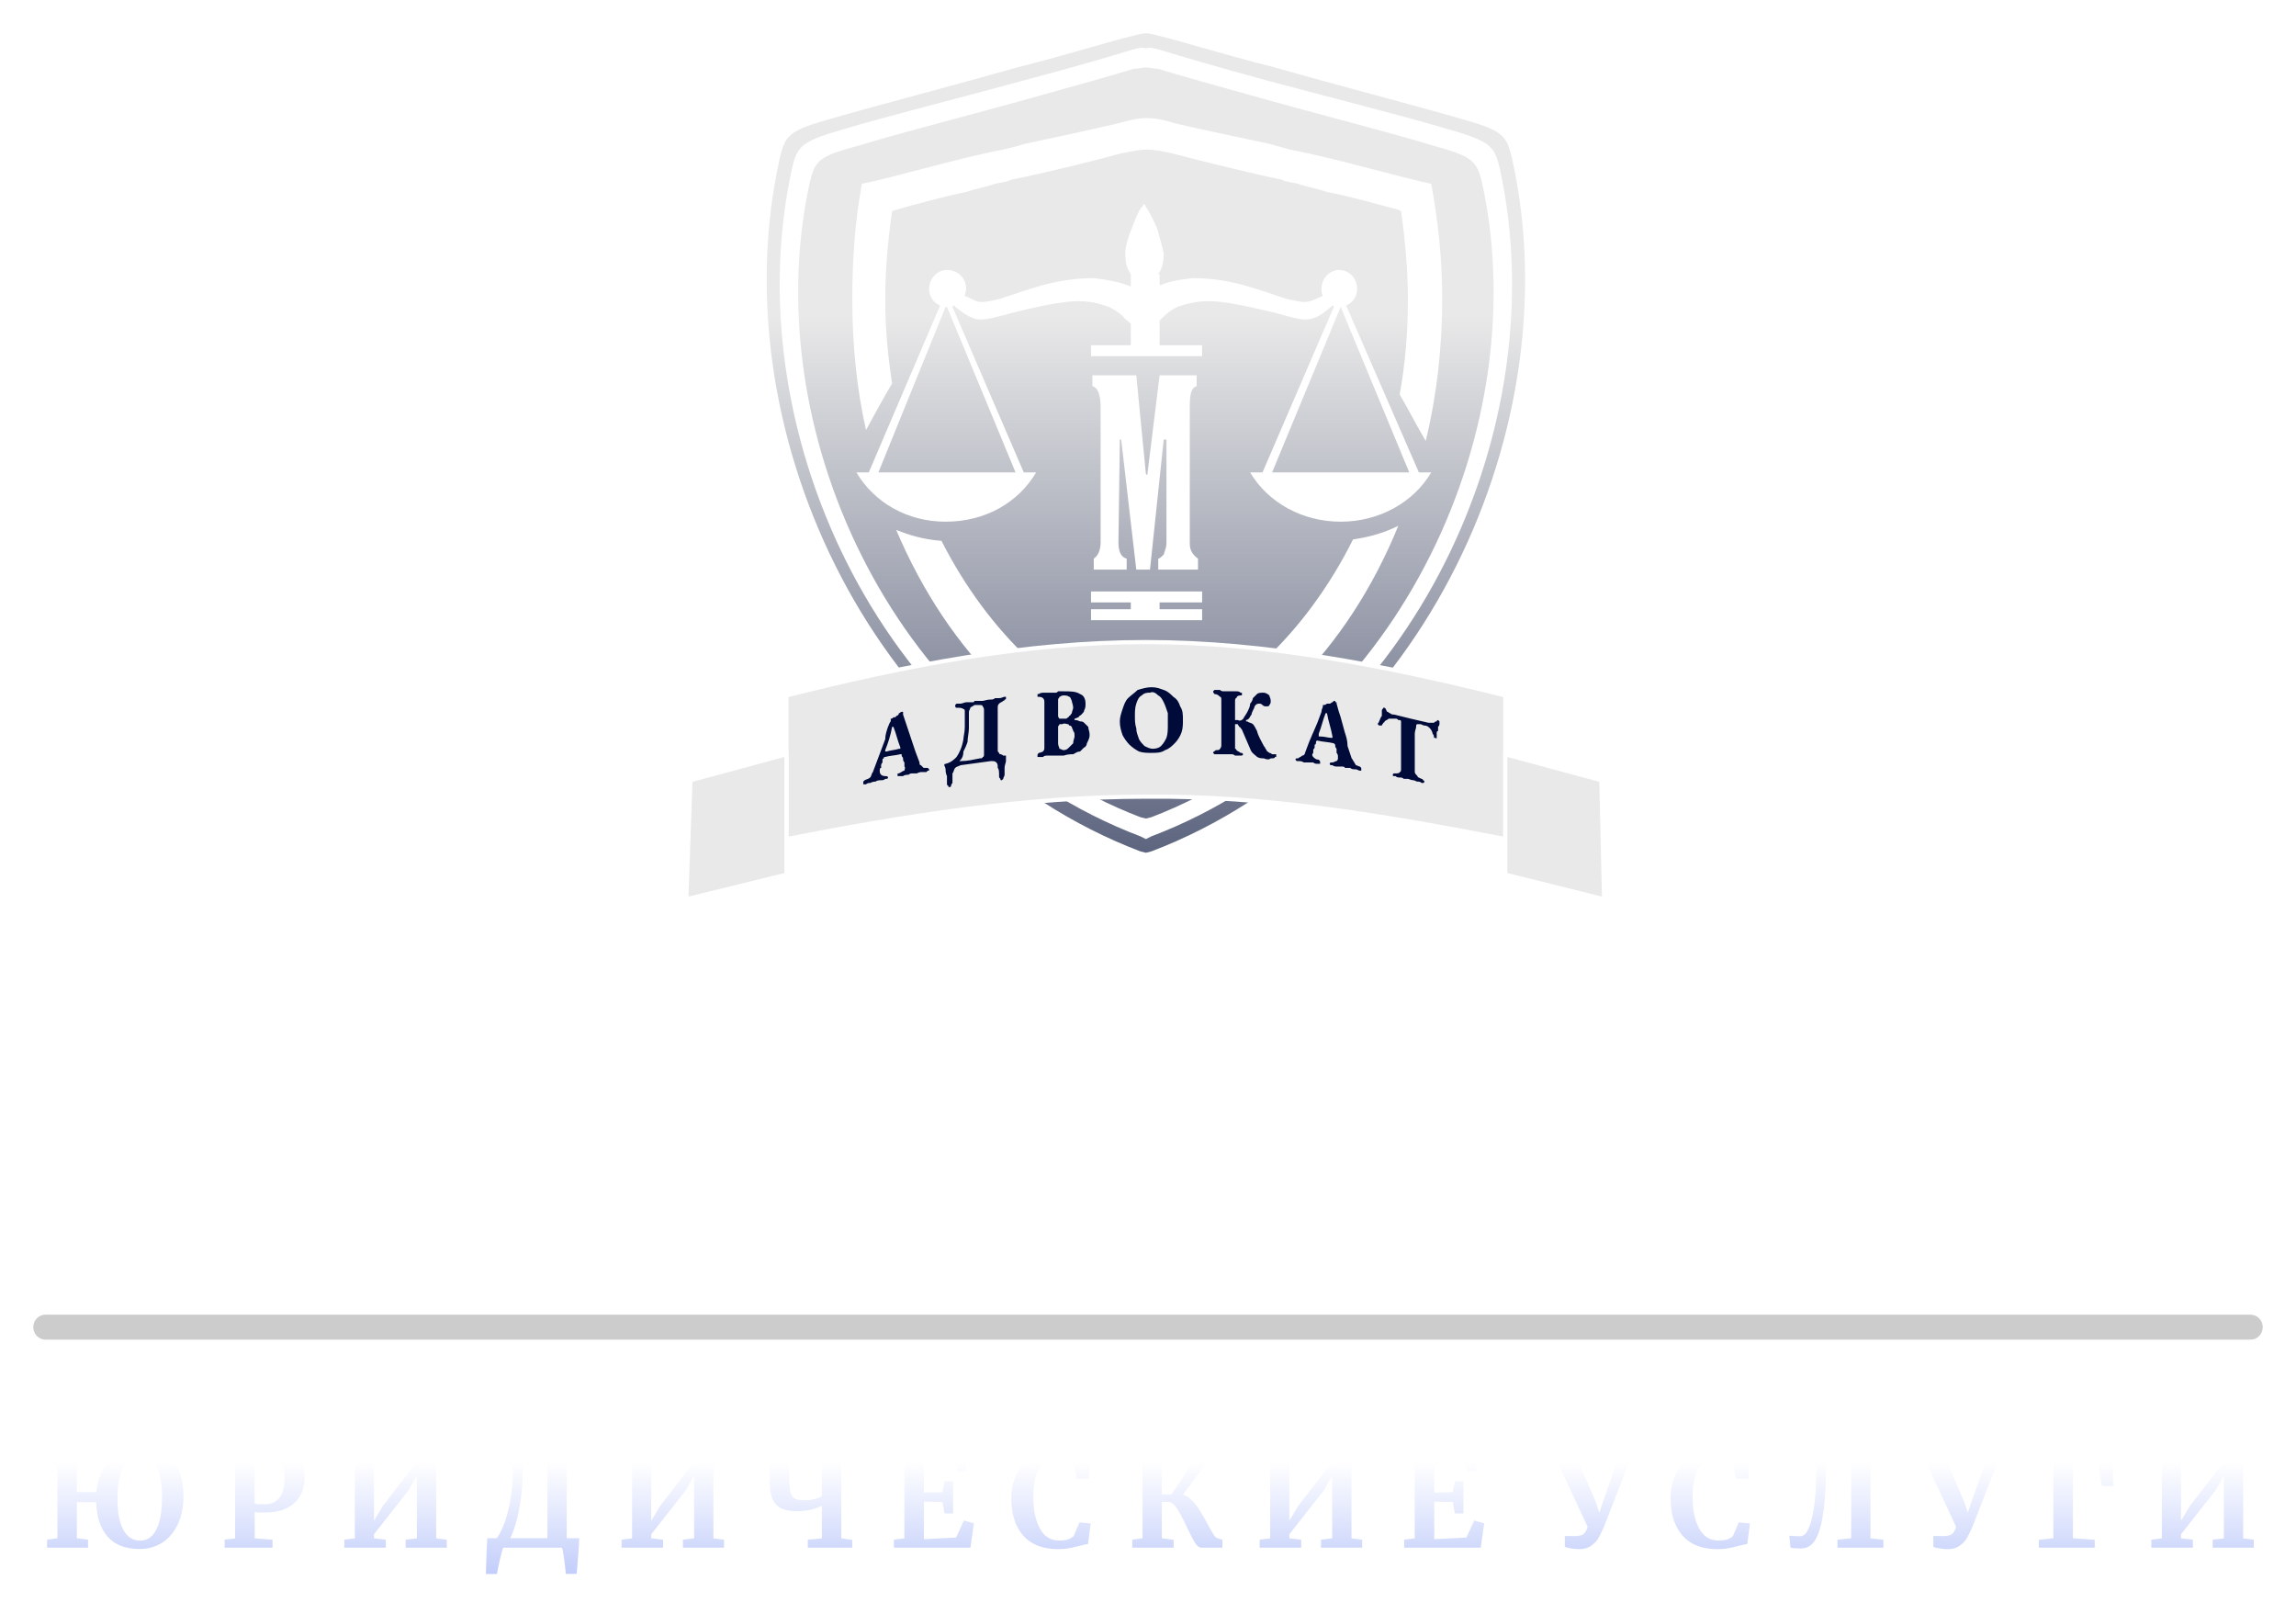 <svg width="276" height="194" viewBox="0 0 276 194" fill="none" xmlns="http://www.w3.org/2000/svg">
<g filter="url(#filter0_d_71:2214)">
<mask id="path-1-inside-1_71:2214" fill="white">
<path d="M29.129 144.203C29.17 144.203 29.191 144.264 29.191 144.386C29.191 144.51 29.17 144.571 29.129 144.571C28.425 144.571 27.865 144.561 27.452 144.541L25.152 144.51L22.823 144.541C22.43 144.561 21.891 144.571 21.208 144.571C21.146 144.571 21.115 144.51 21.115 144.386C21.115 144.264 21.146 144.203 21.208 144.203C22.078 144.203 22.668 144.1 22.978 143.896C23.289 143.692 23.445 143.262 23.445 142.608L23.414 142.086L22.761 129.541L16.363 144.356C16.321 144.438 16.238 144.479 16.114 144.479C15.989 144.479 15.907 144.438 15.866 144.356L8.006 129.602L7.758 140.675C7.738 141.779 7.961 142.644 8.427 143.267C8.892 143.891 9.55 144.203 10.399 144.203C10.46 144.203 10.492 144.264 10.492 144.386C10.492 144.51 10.46 144.571 10.399 144.571C9.84 144.571 9.405 144.561 9.094 144.541L7.386 144.51L5.429 144.541C5.097 144.561 4.652 144.571 4.093 144.571C4.031 144.571 4 144.51 4 144.386C4 144.264 4.031 144.203 4.093 144.203C4.942 144.203 5.615 143.886 6.112 143.252C6.609 142.618 6.868 141.758 6.889 140.675L7.168 127.976L7.137 127.946C6.723 127.188 6.293 126.637 5.848 126.288C5.402 125.941 4.89 125.767 4.311 125.767C4.248 125.767 4.217 125.706 4.217 125.583C4.217 125.46 4.248 125.399 4.311 125.399L5.771 125.43C6.06 125.45 6.433 125.46 6.889 125.46L8.535 125.43C8.721 125.409 8.959 125.399 9.249 125.399C9.519 125.399 9.725 125.492 9.871 125.675C10.015 125.86 10.284 126.299 10.678 126.994L17.449 139.54L23.352 126.165C23.475 125.879 23.605 125.681 23.739 125.567C23.875 125.455 24.055 125.399 24.283 125.399C24.469 125.399 24.681 125.409 24.92 125.43C25.158 125.45 25.432 125.46 25.743 125.46L27.575 125.43C27.865 125.409 28.28 125.399 28.818 125.399C28.88 125.399 28.912 125.46 28.912 125.583C28.912 125.706 28.88 125.767 28.818 125.767C27.845 125.767 27.141 125.961 26.706 126.35C26.271 126.739 26.075 127.342 26.116 128.16L26.861 142.086C26.903 142.72 26.981 143.181 27.094 143.467C27.208 143.753 27.415 143.948 27.716 144.05C28.015 144.151 28.487 144.203 29.129 144.203ZM52.642 144.203C52.705 144.203 52.736 144.264 52.736 144.386C52.736 144.51 52.705 144.571 52.642 144.571C51.917 144.571 51.338 144.561 50.903 144.541L48.511 144.51L45.716 144.541C45.343 144.561 44.836 144.571 44.194 144.571C44.132 144.571 44.101 144.51 44.101 144.386C44.101 144.264 44.132 144.203 44.194 144.203C44.959 144.203 45.519 144.151 45.872 144.05C46.223 143.948 46.461 143.753 46.586 143.467C46.71 143.181 46.772 142.72 46.772 142.086V129.541L34.347 144.909C34.286 144.97 34.129 145 33.881 145C33.488 145 33.291 144.929 33.291 144.786V127.884C33.291 127.27 33.229 126.82 33.105 126.534C32.98 126.248 32.753 126.048 32.421 125.935C32.09 125.823 31.573 125.767 30.868 125.767C30.806 125.767 30.775 125.706 30.775 125.583C30.775 125.46 30.806 125.399 30.868 125.399L32.608 125.43C33.643 125.471 34.44 125.492 35 125.492C35.828 125.492 36.759 125.471 37.795 125.43L39.317 125.399C39.38 125.399 39.41 125.46 39.41 125.583C39.41 125.706 39.38 125.767 39.317 125.767C38.551 125.767 37.991 125.823 37.64 125.935C37.288 126.048 37.049 126.248 36.926 126.534C36.801 126.82 36.739 127.27 36.739 127.884V140.553L49.164 125.185C49.226 125.123 49.381 125.092 49.629 125.092C49.774 125.092 49.909 125.113 50.033 125.153C50.158 125.195 50.22 125.246 50.22 125.307V142.086C50.22 142.7 50.282 143.155 50.406 143.451C50.53 143.748 50.758 143.948 51.09 144.05C51.421 144.151 51.938 144.203 52.642 144.203ZM73.641 144.203C73.702 144.203 73.733 144.264 73.733 144.386C73.733 144.51 73.702 144.571 73.641 144.571C73.04 144.571 72.574 144.561 72.242 144.541L70.379 144.51L67.832 144.541C67.438 144.561 66.889 144.571 66.185 144.571C66.123 144.571 66.092 144.51 66.092 144.386C66.092 144.264 66.123 144.203 66.185 144.203C66.869 144.203 67.21 144.029 67.21 143.681C67.21 143.497 67.118 143.272 66.93 143.006L62.676 136.504L60.004 140.276C59.196 141.401 58.793 142.311 58.793 143.006C58.793 143.804 59.331 144.203 60.407 144.203C60.449 144.203 60.47 144.264 60.47 144.386C60.47 144.51 60.449 144.571 60.407 144.571C59.725 144.571 59.207 144.561 58.855 144.541L56.556 144.51L55.096 144.541C54.828 144.561 54.392 144.571 53.792 144.571C53.73 144.571 53.698 144.51 53.698 144.386C53.698 144.264 53.73 144.203 53.792 144.203C54.434 144.203 55.221 143.865 56.152 143.19C57.084 142.516 58.057 141.483 59.072 140.092L62.241 135.86L57.27 128.221C56.712 127.342 56.174 126.713 55.656 126.335C55.138 125.956 54.59 125.767 54.009 125.767C53.947 125.767 53.916 125.706 53.916 125.583C53.916 125.46 53.947 125.399 54.009 125.399L55.345 125.43C55.925 125.471 56.359 125.492 56.649 125.492C57.374 125.492 58.275 125.471 59.352 125.43L61.122 125.399C61.164 125.399 61.184 125.46 61.184 125.583C61.184 125.706 61.164 125.767 61.122 125.767C60.418 125.767 60.067 125.941 60.067 126.288C60.067 126.452 60.159 126.688 60.346 126.994L64.446 133.221L66.93 129.725C67.738 128.579 68.142 127.659 68.142 126.963C68.142 126.165 67.605 125.767 66.527 125.767C66.486 125.767 66.465 125.706 66.465 125.583C66.465 125.46 66.486 125.399 66.527 125.399L68.081 125.43C68.909 125.471 69.674 125.492 70.379 125.492C70.813 125.492 71.3 125.471 71.838 125.43L73.144 125.399C73.205 125.399 73.236 125.46 73.236 125.583C73.236 125.706 73.205 125.767 73.144 125.767C72.481 125.767 71.689 126.109 70.767 126.795C69.845 127.479 68.866 128.518 67.832 129.909L64.881 133.896L70.192 142.025C70.71 142.781 71.239 143.334 71.776 143.681C72.315 144.029 72.936 144.203 73.641 144.203ZM96.005 144.203C96.109 144.203 96.16 144.264 96.16 144.386C96.16 144.51 96.109 144.571 96.005 144.571C95.591 144.571 94.948 144.551 94.079 144.51C93.168 144.469 92.515 144.448 92.122 144.448C91.604 144.448 90.973 144.469 90.227 144.51C89.523 144.551 88.964 144.571 88.55 144.571C88.467 144.571 88.425 144.51 88.425 144.386C88.425 144.264 88.467 144.203 88.55 144.203C89.089 144.203 89.476 144.146 89.715 144.034C89.953 143.922 90.072 143.722 90.072 143.436C90.072 143.088 89.865 142.506 89.45 141.688L86.221 135.399H80.691L78.487 140.215C78.217 140.808 78.082 141.36 78.082 141.872C78.082 142.608 78.346 143.181 78.874 143.589C79.402 143.999 80.112 144.203 81.002 144.203C81.106 144.203 81.157 144.264 81.157 144.386C81.157 144.51 81.106 144.571 81.002 144.571C80.63 144.571 80.091 144.551 79.387 144.51C78.6 144.469 77.917 144.448 77.336 144.448C76.778 144.448 76.104 144.469 75.318 144.51C74.614 144.551 74.044 144.571 73.61 144.571C73.526 144.571 73.485 144.51 73.485 144.386C73.485 144.264 73.526 144.203 73.61 144.203C74.189 144.203 74.675 144.085 75.069 143.85C75.463 143.615 75.856 143.196 76.25 142.592C76.643 141.989 77.109 141.095 77.647 139.909L84.388 125.276C84.429 125.215 84.522 125.185 84.667 125.185C84.832 125.185 84.926 125.215 84.947 125.276L92.712 140.369C93.437 141.82 94.037 142.823 94.514 143.374C94.99 143.927 95.487 144.203 96.005 144.203ZM81.095 134.54H85.785L83.301 129.693L81.095 134.54ZM108.429 124.08C107.643 124.08 106.897 123.948 106.193 123.681C105.489 123.416 104.919 123.063 104.485 122.623C104.05 122.183 103.833 121.718 103.833 121.227C103.833 120.86 103.952 120.563 104.19 120.337C104.427 120.113 104.765 120 105.199 120C105.675 120 106.007 120.139 106.193 120.414C106.379 120.69 106.555 121.125 106.722 121.718C106.908 122.352 107.109 122.818 107.327 123.114C107.544 123.411 107.901 123.558 108.399 123.558C108.916 123.558 109.294 123.4 109.532 123.083C109.77 122.767 109.993 122.301 110.2 121.688C110.386 121.114 110.578 120.69 110.775 120.414C110.971 120.139 111.288 120 111.722 120C112.157 120 112.488 120.113 112.716 120.337C112.944 120.563 113.057 120.86 113.057 121.227C113.057 121.739 112.84 122.214 112.405 122.653C111.97 123.094 111.401 123.441 110.697 123.697C109.993 123.953 109.237 124.08 108.429 124.08ZM118.742 144.203C118.804 144.203 118.835 144.264 118.835 144.386C118.835 144.51 118.804 144.571 118.742 144.571C118.018 144.571 117.437 144.561 117.003 144.541L114.611 144.51L111.815 144.541C111.442 144.561 110.935 144.571 110.293 144.571C110.231 144.571 110.2 144.51 110.2 144.386C110.2 144.264 110.231 144.203 110.293 144.203C111.06 144.203 111.618 144.151 111.97 144.05C112.322 143.948 112.56 143.753 112.685 143.467C112.809 143.181 112.871 142.72 112.871 142.086V129.541L100.447 144.909C100.385 144.97 100.229 145 99.981 145C99.587 145 99.391 144.929 99.391 144.786V127.884C99.391 127.27 99.328 126.82 99.204 126.534C99.08 126.248 98.852 126.048 98.52 125.935C98.189 125.823 97.672 125.767 96.968 125.767C96.905 125.767 96.874 125.706 96.874 125.583C96.874 125.46 96.905 125.399 96.968 125.399L98.707 125.43C99.743 125.471 100.539 125.492 101.099 125.492C101.927 125.492 102.86 125.471 103.894 125.43L105.416 125.399C105.479 125.399 105.51 125.46 105.51 125.583C105.51 125.706 105.479 125.767 105.416 125.767C104.65 125.767 104.09 125.823 103.739 125.935C103.387 126.048 103.149 126.248 103.025 126.534C102.9 126.82 102.839 127.27 102.839 127.884V140.553L115.263 125.185C115.325 125.123 115.48 125.092 115.729 125.092C115.875 125.092 116.008 125.113 116.133 125.153C116.257 125.195 116.319 125.246 116.319 125.307V142.086C116.319 142.7 116.382 143.155 116.505 143.451C116.63 143.748 116.858 143.948 117.189 144.05C117.521 144.151 118.038 144.203 118.742 144.203ZM142.007 144.203C142.11 144.203 142.163 144.264 142.163 144.386C142.163 144.51 142.11 144.571 142.007 144.571C141.593 144.571 140.951 144.551 140.081 144.51C139.17 144.469 138.518 144.448 138.124 144.448C137.607 144.448 136.975 144.469 136.229 144.51C135.525 144.551 134.967 144.571 134.552 144.571C134.47 144.571 134.428 144.51 134.428 144.386C134.428 144.264 134.47 144.203 134.552 144.203C135.09 144.203 135.479 144.146 135.717 144.034C135.955 143.922 136.074 143.722 136.074 143.436C136.074 143.088 135.867 142.506 135.454 141.688L129.303 129.693L124.488 140.215C124.219 140.808 124.085 141.36 124.085 141.872C124.085 142.608 124.349 143.181 124.876 143.589C125.405 143.999 126.113 144.203 127.005 144.203C127.108 144.203 127.16 144.264 127.16 144.386C127.16 144.51 127.108 144.571 127.005 144.571C126.631 144.571 126.093 144.551 125.389 144.51C124.602 144.469 123.918 144.448 123.339 144.448C122.78 144.448 122.107 144.469 121.32 144.51C120.616 144.551 120.046 144.571 119.611 144.571C119.529 144.571 119.488 144.51 119.488 144.386C119.488 144.264 119.529 144.203 119.611 144.203C120.192 144.203 120.678 144.085 121.072 143.85C121.464 143.615 121.859 143.196 122.252 142.592C122.646 141.989 123.112 141.095 123.649 139.909L130.39 125.276C130.431 125.215 130.525 125.185 130.669 125.185C130.836 125.185 130.928 125.215 130.949 125.276L138.715 140.369C139.439 141.82 140.041 142.823 140.517 143.374C140.993 143.927 141.49 144.203 142.007 144.203ZM152.972 144.939C151.046 144.939 149.332 144.494 147.831 143.604C146.33 142.715 145.17 141.509 144.353 139.985C143.534 138.462 143.125 136.8 143.125 135C143.125 132.893 143.664 131.089 144.74 129.586C145.818 128.083 147.2 126.953 148.887 126.197C150.575 125.44 152.299 125.062 154.058 125.062C156.026 125.062 157.755 125.517 159.246 126.427C160.738 127.337 161.881 128.539 162.679 130.031C163.475 131.523 163.875 133.109 163.875 134.786C163.875 136.646 163.378 138.355 162.384 139.909C161.389 141.462 160.059 142.69 158.393 143.589C156.725 144.49 154.919 144.939 152.972 144.939ZM153.997 144.172C155.156 144.172 156.197 143.839 157.119 143.176C158.04 142.511 158.76 141.539 159.278 140.262C159.796 138.983 160.054 137.454 160.054 135.676C160.054 133.794 159.764 132.112 159.184 130.629C158.605 129.146 157.766 127.986 156.669 127.148C155.571 126.309 154.287 125.89 152.817 125.89C150.932 125.89 149.482 126.59 148.469 127.991C147.453 129.392 146.946 131.35 146.946 133.865C146.946 135.849 147.252 137.623 147.862 139.188C148.474 140.751 149.312 141.974 150.379 142.853C151.445 143.732 152.651 144.172 153.997 144.172ZM176.579 133.804C178.318 134.009 179.7 134.581 180.726 135.522C181.751 136.462 182.263 137.628 182.263 139.018C182.263 140.082 181.952 141.043 181.332 141.902C180.71 142.761 179.851 143.441 178.753 143.942C177.656 144.443 176.434 144.693 175.088 144.693C174.508 144.693 173.846 144.663 173.1 144.602C172.81 144.581 172.452 144.561 172.029 144.541C171.604 144.52 171.133 144.51 170.615 144.51L168.347 144.541C167.934 144.561 167.374 144.571 166.67 144.571C166.609 144.571 166.577 144.51 166.577 144.386C166.577 144.264 166.609 144.203 166.67 144.203C167.271 144.203 167.727 144.146 168.037 144.034C168.347 143.922 168.57 143.718 168.705 143.421C168.839 143.125 168.906 142.68 168.906 142.086V127.884C168.906 127.025 168.762 126.458 168.472 126.181C168.182 125.905 167.591 125.767 166.701 125.767C166.66 125.767 166.639 125.706 166.639 125.583C166.639 125.46 166.66 125.399 166.701 125.399L168.347 125.43C169.3 125.471 170.055 125.492 170.615 125.492C171.196 125.492 171.795 125.46 172.416 125.399C172.624 125.379 172.934 125.358 173.349 125.337C173.763 125.318 174.124 125.307 174.435 125.307C176.32 125.307 177.78 125.644 178.815 126.32C179.851 126.994 180.369 127.976 180.369 129.264C180.369 130.246 180.042 131.136 179.391 131.934C178.737 132.731 177.801 133.354 176.579 133.804ZM173.97 125.982C173.37 125.982 172.955 126.12 172.727 126.396C172.499 126.672 172.386 127.188 172.386 127.946V133.774L173.628 133.804C174.705 133.804 175.533 133.405 176.113 132.607C176.693 131.81 176.983 130.788 176.983 129.541C176.983 128.374 176.724 127.49 176.206 126.887C175.688 126.283 174.943 125.982 173.97 125.982ZM174.56 143.927C177.272 143.927 178.629 142.536 178.629 139.755C178.629 138.181 178.246 136.933 177.479 136.013C176.714 135.092 175.553 134.632 174.001 134.632C173.4 134.632 172.862 134.653 172.386 134.693V142.086C172.386 142.761 172.52 143.237 172.789 143.513C173.059 143.788 173.649 143.927 174.56 143.927ZM196.956 125.062C197.867 125.062 198.819 125.138 199.813 125.292C200.807 125.445 201.584 125.644 202.142 125.89C202.329 125.951 202.448 126.028 202.5 126.12C202.552 126.212 202.598 126.371 202.639 126.595L203.013 130.86C203.013 130.921 202.961 130.962 202.856 130.982C202.754 131.002 202.692 130.972 202.671 130.89C201.967 129.274 201.024 128.027 199.844 127.148C198.664 126.268 197.297 125.829 195.744 125.829C193.694 125.829 192.11 126.575 190.992 128.067C189.873 129.56 189.314 131.565 189.314 134.08C189.314 135.962 189.619 137.679 190.231 139.234C190.841 140.788 191.701 142.02 192.809 142.93C193.916 143.839 195.174 144.295 196.582 144.295C197.908 144.295 199.093 143.86 200.14 142.991C201.184 142.122 202.121 140.799 202.95 139.018C202.971 138.937 203.039 138.906 203.152 138.927C203.267 138.948 203.323 138.988 203.323 139.049L202.856 143.222C202.816 143.467 202.769 143.625 202.718 143.697C202.665 143.769 202.547 143.844 202.36 143.927C200.517 144.602 198.623 144.939 196.676 144.939C194.149 144.939 192.037 144.443 190.339 143.451C188.641 142.46 187.393 141.202 186.597 139.678C185.799 138.155 185.401 136.565 185.401 134.909C185.401 132.966 185.933 131.248 187 129.755C188.067 128.262 189.485 127.107 191.255 126.288C193.026 125.471 194.926 125.062 196.956 125.062ZM225.656 144.203C225.719 144.203 225.75 144.264 225.75 144.386C225.75 144.51 225.719 144.571 225.656 144.571H220.873C220.604 144.571 220.361 144.49 220.143 144.325C219.926 144.162 219.547 143.738 219.009 143.053C218.471 142.367 217.59 141.156 216.368 139.418L215.53 138.251C214.806 137.209 214.267 136.478 213.915 136.058C213.563 135.639 213.196 135.343 212.812 135.169C212.429 134.995 211.927 134.909 211.305 134.909V142.086C211.305 142.7 211.363 143.155 211.477 143.451C211.59 143.748 211.813 143.948 212.145 144.05C212.477 144.151 212.993 144.203 213.697 144.203C213.759 144.203 213.791 144.264 213.791 144.386C213.791 144.51 213.759 144.571 213.697 144.571C212.973 144.571 212.393 144.561 211.959 144.541L209.379 144.51L207.113 144.541C206.698 144.561 206.14 144.571 205.436 144.571C205.373 144.571 205.342 144.51 205.342 144.386C205.342 144.264 205.373 144.203 205.436 144.203C206.14 144.203 206.657 144.151 206.988 144.05C207.32 143.948 207.547 143.748 207.671 143.451C207.796 143.155 207.859 142.7 207.859 142.086V127.884C207.859 127.27 207.796 126.82 207.671 126.534C207.547 126.248 207.325 126.048 207.004 125.935C206.683 125.823 206.171 125.767 205.467 125.767C205.404 125.767 205.373 125.706 205.373 125.583C205.373 125.46 205.404 125.399 205.467 125.399L207.113 125.43C208.065 125.471 208.821 125.492 209.379 125.492C210.084 125.492 210.954 125.471 211.99 125.43L213.697 125.399C213.759 125.399 213.791 125.46 213.791 125.583C213.791 125.706 213.759 125.767 213.697 125.767C213.014 125.767 212.507 125.829 212.176 125.951C211.844 126.074 211.616 126.283 211.492 126.58C211.368 126.876 211.305 127.332 211.305 127.946V134.387C211.865 134.367 212.569 134.357 213.418 134.357L216.679 129.939C217.529 128.774 217.953 127.802 217.953 127.025C217.953 126.637 217.839 126.33 217.611 126.104C217.384 125.879 217.074 125.767 216.679 125.767C216.638 125.767 216.617 125.706 216.617 125.583C216.617 125.46 216.638 125.399 216.679 125.399L218.108 125.43C219.019 125.471 219.827 125.492 220.531 125.492C221.339 125.492 222.177 125.471 223.048 125.43L224.383 125.399C224.445 125.399 224.476 125.46 224.476 125.583C224.476 125.706 224.445 125.767 224.383 125.767C223.472 125.767 222.447 126.095 221.308 126.749C220.169 127.404 219.206 128.221 218.419 129.202L214.194 134.387C215.002 134.428 215.664 134.576 216.182 134.832C216.7 135.088 217.213 135.491 217.72 136.043C218.228 136.595 218.947 137.516 219.879 138.804L220.438 139.571C221.308 140.757 221.986 141.646 222.473 142.239C222.959 142.832 223.461 143.303 223.979 143.651C224.497 143.999 225.055 144.182 225.656 144.203ZM248.145 144.203C248.208 144.203 248.238 144.264 248.238 144.386C248.238 144.51 248.208 144.571 248.145 144.571C247.421 144.571 246.84 144.561 246.406 144.541L244.014 144.51L241.219 144.541C240.845 144.561 240.338 144.571 239.696 144.571C239.634 144.571 239.603 144.51 239.603 144.386C239.603 144.264 239.634 144.203 239.696 144.203C240.463 144.203 241.021 144.151 241.374 144.05C241.725 143.948 241.963 143.753 242.088 143.467C242.212 143.181 242.274 142.72 242.274 142.086V129.541L229.85 144.909C229.788 144.97 229.632 145 229.384 145C228.99 145 228.794 144.929 228.794 144.786V127.884C228.794 127.27 228.731 126.82 228.607 126.534C228.483 126.248 228.255 126.048 227.925 125.935C227.592 125.823 227.075 125.767 226.371 125.767C226.309 125.767 226.277 125.706 226.277 125.583C226.277 125.46 226.309 125.399 226.371 125.399L228.11 125.43C229.146 125.471 229.943 125.492 230.502 125.492C231.33 125.492 232.263 125.471 233.297 125.43L234.819 125.399C234.882 125.399 234.913 125.46 234.913 125.583C234.913 125.706 234.882 125.767 234.819 125.767C234.053 125.767 233.494 125.823 233.142 125.935C232.79 126.048 232.552 126.248 232.428 126.534C232.303 126.82 232.242 127.27 232.242 127.884V140.553L244.666 125.185C244.728 125.123 244.883 125.092 245.132 125.092C245.278 125.092 245.411 125.113 245.536 125.153C245.66 125.195 245.722 125.246 245.722 125.307V142.086C245.722 142.7 245.785 143.155 245.909 143.451C246.033 143.748 246.261 143.948 246.592 144.05C246.924 144.151 247.441 144.203 248.145 144.203ZM261.595 124.08C260.808 124.08 260.062 123.948 259.358 123.681C258.654 123.416 258.085 123.063 257.649 122.623C257.215 122.183 256.998 121.718 256.998 121.227C256.998 120.86 257.117 120.563 257.355 120.337C257.593 120.113 257.929 120 258.364 120C258.841 120 259.172 120.139 259.358 120.414C259.545 120.69 259.721 121.125 259.886 121.718C260.072 122.352 260.275 122.818 260.493 123.114C260.71 123.411 261.067 123.558 261.564 123.558C262.082 123.558 262.46 123.4 262.698 123.083C262.936 122.767 263.159 122.301 263.365 121.688C263.552 121.114 263.743 120.69 263.94 120.414C264.137 120.139 264.452 120 264.887 120C265.323 120 265.653 120.113 265.881 120.337C266.108 120.563 266.223 120.86 266.223 121.227C266.223 121.739 266.006 122.214 265.571 122.653C265.135 123.094 264.567 123.441 263.862 123.697C263.159 123.953 262.403 124.08 261.595 124.08ZM271.907 144.203C271.969 144.203 272 144.264 272 144.386C272 144.51 271.969 144.571 271.907 144.571C271.182 144.571 270.603 144.561 270.168 144.541L267.777 144.51L264.98 144.541C264.608 144.561 264.101 144.571 263.458 144.571C263.397 144.571 263.365 144.51 263.365 144.386C263.365 144.264 263.397 144.203 263.458 144.203C264.225 144.203 264.784 144.151 265.135 144.05C265.488 143.948 265.726 143.753 265.85 143.467C265.975 143.181 266.037 142.72 266.037 142.086V129.541L253.612 144.909C253.549 144.97 253.395 145 253.146 145C252.753 145 252.556 144.929 252.556 144.786V127.884C252.556 127.27 252.494 126.82 252.369 126.534C252.245 126.248 252.018 126.048 251.686 125.935C251.355 125.823 250.837 125.767 250.133 125.767C250.071 125.767 250.04 125.706 250.04 125.583C250.04 125.46 250.071 125.399 250.133 125.399L251.872 125.43C252.908 125.471 253.706 125.492 254.264 125.492C255.093 125.492 256.024 125.471 257.06 125.43L258.582 125.399C258.644 125.399 258.675 125.46 258.675 125.583C258.675 125.706 258.644 125.767 258.582 125.767C257.816 125.767 257.257 125.823 256.905 125.935C256.552 126.048 256.314 126.248 256.19 126.534C256.066 126.82 256.003 127.27 256.003 127.884V140.553L268.429 125.185C268.491 125.123 268.646 125.092 268.895 125.092C269.039 125.092 269.174 125.113 269.298 125.153C269.423 125.195 269.484 125.246 269.484 125.307V142.086C269.484 142.7 269.546 143.155 269.671 143.451C269.795 143.748 270.023 143.948 270.354 144.05C270.685 144.151 271.203 144.203 271.907 144.203Z"/>
</mask>
<path d="M29.129 144.203C29.17 144.203 29.191 144.264 29.191 144.386C29.191 144.51 29.17 144.571 29.129 144.571C28.425 144.571 27.865 144.561 27.452 144.541L25.152 144.51L22.823 144.541C22.43 144.561 21.891 144.571 21.208 144.571C21.146 144.571 21.115 144.51 21.115 144.386C21.115 144.264 21.146 144.203 21.208 144.203C22.078 144.203 22.668 144.1 22.978 143.896C23.289 143.692 23.445 143.262 23.445 142.608L23.414 142.086L22.761 129.541L16.363 144.356C16.321 144.438 16.238 144.479 16.114 144.479C15.989 144.479 15.907 144.438 15.866 144.356L8.006 129.602L7.758 140.675C7.738 141.779 7.961 142.644 8.427 143.267C8.892 143.891 9.55 144.203 10.399 144.203C10.46 144.203 10.492 144.264 10.492 144.386C10.492 144.51 10.46 144.571 10.399 144.571C9.84 144.571 9.405 144.561 9.094 144.541L7.386 144.51L5.429 144.541C5.097 144.561 4.652 144.571 4.093 144.571C4.031 144.571 4 144.51 4 144.386C4 144.264 4.031 144.203 4.093 144.203C4.942 144.203 5.615 143.886 6.112 143.252C6.609 142.618 6.868 141.758 6.889 140.675L7.168 127.976L7.137 127.946C6.723 127.188 6.293 126.637 5.848 126.288C5.402 125.941 4.89 125.767 4.311 125.767C4.248 125.767 4.217 125.706 4.217 125.583C4.217 125.46 4.248 125.399 4.311 125.399L5.771 125.43C6.06 125.45 6.433 125.46 6.889 125.46L8.535 125.43C8.721 125.409 8.959 125.399 9.249 125.399C9.519 125.399 9.725 125.492 9.871 125.675C10.015 125.86 10.284 126.299 10.678 126.994L17.449 139.54L23.352 126.165C23.475 125.879 23.605 125.681 23.739 125.567C23.875 125.455 24.055 125.399 24.283 125.399C24.469 125.399 24.681 125.409 24.92 125.43C25.158 125.45 25.432 125.46 25.743 125.46L27.575 125.43C27.865 125.409 28.28 125.399 28.818 125.399C28.88 125.399 28.912 125.46 28.912 125.583C28.912 125.706 28.88 125.767 28.818 125.767C27.845 125.767 27.141 125.961 26.706 126.35C26.271 126.739 26.075 127.342 26.116 128.16L26.861 142.086C26.903 142.72 26.981 143.181 27.094 143.467C27.208 143.753 27.415 143.948 27.716 144.05C28.015 144.151 28.487 144.203 29.129 144.203ZM52.642 144.203C52.705 144.203 52.736 144.264 52.736 144.386C52.736 144.51 52.705 144.571 52.642 144.571C51.917 144.571 51.338 144.561 50.903 144.541L48.511 144.51L45.716 144.541C45.343 144.561 44.836 144.571 44.194 144.571C44.132 144.571 44.101 144.51 44.101 144.386C44.101 144.264 44.132 144.203 44.194 144.203C44.959 144.203 45.519 144.151 45.872 144.05C46.223 143.948 46.461 143.753 46.586 143.467C46.71 143.181 46.772 142.72 46.772 142.086V129.541L34.347 144.909C34.286 144.97 34.129 145 33.881 145C33.488 145 33.291 144.929 33.291 144.786V127.884C33.291 127.27 33.229 126.82 33.105 126.534C32.98 126.248 32.753 126.048 32.421 125.935C32.09 125.823 31.573 125.767 30.868 125.767C30.806 125.767 30.775 125.706 30.775 125.583C30.775 125.46 30.806 125.399 30.868 125.399L32.608 125.43C33.643 125.471 34.44 125.492 35 125.492C35.828 125.492 36.759 125.471 37.795 125.43L39.317 125.399C39.38 125.399 39.41 125.46 39.41 125.583C39.41 125.706 39.38 125.767 39.317 125.767C38.551 125.767 37.991 125.823 37.64 125.935C37.288 126.048 37.049 126.248 36.926 126.534C36.801 126.82 36.739 127.27 36.739 127.884V140.553L49.164 125.185C49.226 125.123 49.381 125.092 49.629 125.092C49.774 125.092 49.909 125.113 50.033 125.153C50.158 125.195 50.22 125.246 50.22 125.307V142.086C50.22 142.7 50.282 143.155 50.406 143.451C50.53 143.748 50.758 143.948 51.09 144.05C51.421 144.151 51.938 144.203 52.642 144.203ZM73.641 144.203C73.702 144.203 73.733 144.264 73.733 144.386C73.733 144.51 73.702 144.571 73.641 144.571C73.04 144.571 72.574 144.561 72.242 144.541L70.379 144.51L67.832 144.541C67.438 144.561 66.889 144.571 66.185 144.571C66.123 144.571 66.092 144.51 66.092 144.386C66.092 144.264 66.123 144.203 66.185 144.203C66.869 144.203 67.21 144.029 67.21 143.681C67.21 143.497 67.118 143.272 66.93 143.006L62.676 136.504L60.004 140.276C59.196 141.401 58.793 142.311 58.793 143.006C58.793 143.804 59.331 144.203 60.407 144.203C60.449 144.203 60.47 144.264 60.47 144.386C60.47 144.51 60.449 144.571 60.407 144.571C59.725 144.571 59.207 144.561 58.855 144.541L56.556 144.51L55.096 144.541C54.828 144.561 54.392 144.571 53.792 144.571C53.73 144.571 53.698 144.51 53.698 144.386C53.698 144.264 53.73 144.203 53.792 144.203C54.434 144.203 55.221 143.865 56.152 143.19C57.084 142.516 58.057 141.483 59.072 140.092L62.241 135.86L57.27 128.221C56.712 127.342 56.174 126.713 55.656 126.335C55.138 125.956 54.59 125.767 54.009 125.767C53.947 125.767 53.916 125.706 53.916 125.583C53.916 125.46 53.947 125.399 54.009 125.399L55.345 125.43C55.925 125.471 56.359 125.492 56.649 125.492C57.374 125.492 58.275 125.471 59.352 125.43L61.122 125.399C61.164 125.399 61.184 125.46 61.184 125.583C61.184 125.706 61.164 125.767 61.122 125.767C60.418 125.767 60.067 125.941 60.067 126.288C60.067 126.452 60.159 126.688 60.346 126.994L64.446 133.221L66.93 129.725C67.738 128.579 68.142 127.659 68.142 126.963C68.142 126.165 67.605 125.767 66.527 125.767C66.486 125.767 66.465 125.706 66.465 125.583C66.465 125.46 66.486 125.399 66.527 125.399L68.081 125.43C68.909 125.471 69.674 125.492 70.379 125.492C70.813 125.492 71.3 125.471 71.838 125.43L73.144 125.399C73.205 125.399 73.236 125.46 73.236 125.583C73.236 125.706 73.205 125.767 73.144 125.767C72.481 125.767 71.689 126.109 70.767 126.795C69.845 127.479 68.866 128.518 67.832 129.909L64.881 133.896L70.192 142.025C70.71 142.781 71.239 143.334 71.776 143.681C72.315 144.029 72.936 144.203 73.641 144.203ZM96.005 144.203C96.109 144.203 96.16 144.264 96.16 144.386C96.16 144.51 96.109 144.571 96.005 144.571C95.591 144.571 94.948 144.551 94.079 144.51C93.168 144.469 92.515 144.448 92.122 144.448C91.604 144.448 90.973 144.469 90.227 144.51C89.523 144.551 88.964 144.571 88.55 144.571C88.467 144.571 88.425 144.51 88.425 144.386C88.425 144.264 88.467 144.203 88.55 144.203C89.089 144.203 89.476 144.146 89.715 144.034C89.953 143.922 90.072 143.722 90.072 143.436C90.072 143.088 89.865 142.506 89.45 141.688L86.221 135.399H80.691L78.487 140.215C78.217 140.808 78.082 141.36 78.082 141.872C78.082 142.608 78.346 143.181 78.874 143.589C79.402 143.999 80.112 144.203 81.002 144.203C81.106 144.203 81.157 144.264 81.157 144.386C81.157 144.51 81.106 144.571 81.002 144.571C80.63 144.571 80.091 144.551 79.387 144.51C78.6 144.469 77.917 144.448 77.336 144.448C76.778 144.448 76.104 144.469 75.318 144.51C74.614 144.551 74.044 144.571 73.61 144.571C73.526 144.571 73.485 144.51 73.485 144.386C73.485 144.264 73.526 144.203 73.61 144.203C74.189 144.203 74.675 144.085 75.069 143.85C75.463 143.615 75.856 143.196 76.25 142.592C76.643 141.989 77.109 141.095 77.647 139.909L84.388 125.276C84.429 125.215 84.522 125.185 84.667 125.185C84.832 125.185 84.926 125.215 84.947 125.276L92.712 140.369C93.437 141.82 94.037 142.823 94.514 143.374C94.99 143.927 95.487 144.203 96.005 144.203ZM81.095 134.54H85.785L83.301 129.693L81.095 134.54ZM108.429 124.08C107.643 124.08 106.897 123.948 106.193 123.681C105.489 123.416 104.919 123.063 104.485 122.623C104.05 122.183 103.833 121.718 103.833 121.227C103.833 120.86 103.952 120.563 104.19 120.337C104.427 120.113 104.765 120 105.199 120C105.675 120 106.007 120.139 106.193 120.414C106.379 120.69 106.555 121.125 106.722 121.718C106.908 122.352 107.109 122.818 107.327 123.114C107.544 123.411 107.901 123.558 108.399 123.558C108.916 123.558 109.294 123.4 109.532 123.083C109.77 122.767 109.993 122.301 110.2 121.688C110.386 121.114 110.578 120.69 110.775 120.414C110.971 120.139 111.288 120 111.722 120C112.157 120 112.488 120.113 112.716 120.337C112.944 120.563 113.057 120.86 113.057 121.227C113.057 121.739 112.84 122.214 112.405 122.653C111.97 123.094 111.401 123.441 110.697 123.697C109.993 123.953 109.237 124.08 108.429 124.08ZM118.742 144.203C118.804 144.203 118.835 144.264 118.835 144.386C118.835 144.51 118.804 144.571 118.742 144.571C118.018 144.571 117.437 144.561 117.003 144.541L114.611 144.51L111.815 144.541C111.442 144.561 110.935 144.571 110.293 144.571C110.231 144.571 110.2 144.51 110.2 144.386C110.2 144.264 110.231 144.203 110.293 144.203C111.06 144.203 111.618 144.151 111.97 144.05C112.322 143.948 112.56 143.753 112.685 143.467C112.809 143.181 112.871 142.72 112.871 142.086V129.541L100.447 144.909C100.385 144.97 100.229 145 99.981 145C99.587 145 99.391 144.929 99.391 144.786V127.884C99.391 127.27 99.328 126.82 99.204 126.534C99.08 126.248 98.852 126.048 98.52 125.935C98.189 125.823 97.672 125.767 96.968 125.767C96.905 125.767 96.874 125.706 96.874 125.583C96.874 125.46 96.905 125.399 96.968 125.399L98.707 125.43C99.743 125.471 100.539 125.492 101.099 125.492C101.927 125.492 102.86 125.471 103.894 125.43L105.416 125.399C105.479 125.399 105.51 125.46 105.51 125.583C105.51 125.706 105.479 125.767 105.416 125.767C104.65 125.767 104.09 125.823 103.739 125.935C103.387 126.048 103.149 126.248 103.025 126.534C102.9 126.82 102.839 127.27 102.839 127.884V140.553L115.263 125.185C115.325 125.123 115.48 125.092 115.729 125.092C115.875 125.092 116.008 125.113 116.133 125.153C116.257 125.195 116.319 125.246 116.319 125.307V142.086C116.319 142.7 116.382 143.155 116.505 143.451C116.63 143.748 116.858 143.948 117.189 144.05C117.521 144.151 118.038 144.203 118.742 144.203ZM142.007 144.203C142.11 144.203 142.163 144.264 142.163 144.386C142.163 144.51 142.11 144.571 142.007 144.571C141.593 144.571 140.951 144.551 140.081 144.51C139.17 144.469 138.518 144.448 138.124 144.448C137.607 144.448 136.975 144.469 136.229 144.51C135.525 144.551 134.967 144.571 134.552 144.571C134.47 144.571 134.428 144.51 134.428 144.386C134.428 144.264 134.47 144.203 134.552 144.203C135.09 144.203 135.479 144.146 135.717 144.034C135.955 143.922 136.074 143.722 136.074 143.436C136.074 143.088 135.867 142.506 135.454 141.688L129.303 129.693L124.488 140.215C124.219 140.808 124.085 141.36 124.085 141.872C124.085 142.608 124.349 143.181 124.876 143.589C125.405 143.999 126.113 144.203 127.005 144.203C127.108 144.203 127.16 144.264 127.16 144.386C127.16 144.51 127.108 144.571 127.005 144.571C126.631 144.571 126.093 144.551 125.389 144.51C124.602 144.469 123.918 144.448 123.339 144.448C122.78 144.448 122.107 144.469 121.32 144.51C120.616 144.551 120.046 144.571 119.611 144.571C119.529 144.571 119.488 144.51 119.488 144.386C119.488 144.264 119.529 144.203 119.611 144.203C120.192 144.203 120.678 144.085 121.072 143.85C121.464 143.615 121.859 143.196 122.252 142.592C122.646 141.989 123.112 141.095 123.649 139.909L130.39 125.276C130.431 125.215 130.525 125.185 130.669 125.185C130.836 125.185 130.928 125.215 130.949 125.276L138.715 140.369C139.439 141.82 140.041 142.823 140.517 143.374C140.993 143.927 141.49 144.203 142.007 144.203ZM152.972 144.939C151.046 144.939 149.332 144.494 147.831 143.604C146.33 142.715 145.17 141.509 144.353 139.985C143.534 138.462 143.125 136.8 143.125 135C143.125 132.893 143.664 131.089 144.74 129.586C145.818 128.083 147.2 126.953 148.887 126.197C150.575 125.44 152.299 125.062 154.058 125.062C156.026 125.062 157.755 125.517 159.246 126.427C160.738 127.337 161.881 128.539 162.679 130.031C163.475 131.523 163.875 133.109 163.875 134.786C163.875 136.646 163.378 138.355 162.384 139.909C161.389 141.462 160.059 142.69 158.393 143.589C156.725 144.49 154.919 144.939 152.972 144.939ZM153.997 144.172C155.156 144.172 156.197 143.839 157.119 143.176C158.04 142.511 158.76 141.539 159.278 140.262C159.796 138.983 160.054 137.454 160.054 135.676C160.054 133.794 159.764 132.112 159.184 130.629C158.605 129.146 157.766 127.986 156.669 127.148C155.571 126.309 154.287 125.89 152.817 125.89C150.932 125.89 149.482 126.59 148.469 127.991C147.453 129.392 146.946 131.35 146.946 133.865C146.946 135.849 147.252 137.623 147.862 139.188C148.474 140.751 149.312 141.974 150.379 142.853C151.445 143.732 152.651 144.172 153.997 144.172ZM176.579 133.804C178.318 134.009 179.7 134.581 180.726 135.522C181.751 136.462 182.263 137.628 182.263 139.018C182.263 140.082 181.952 141.043 181.332 141.902C180.71 142.761 179.851 143.441 178.753 143.942C177.656 144.443 176.434 144.693 175.088 144.693C174.508 144.693 173.846 144.663 173.1 144.602C172.81 144.581 172.452 144.561 172.029 144.541C171.604 144.52 171.133 144.51 170.615 144.51L168.347 144.541C167.934 144.561 167.374 144.571 166.67 144.571C166.609 144.571 166.577 144.51 166.577 144.386C166.577 144.264 166.609 144.203 166.67 144.203C167.271 144.203 167.727 144.146 168.037 144.034C168.347 143.922 168.57 143.718 168.705 143.421C168.839 143.125 168.906 142.68 168.906 142.086V127.884C168.906 127.025 168.762 126.458 168.472 126.181C168.182 125.905 167.591 125.767 166.701 125.767C166.66 125.767 166.639 125.706 166.639 125.583C166.639 125.46 166.66 125.399 166.701 125.399L168.347 125.43C169.3 125.471 170.055 125.492 170.615 125.492C171.196 125.492 171.795 125.46 172.416 125.399C172.624 125.379 172.934 125.358 173.349 125.337C173.763 125.318 174.124 125.307 174.435 125.307C176.32 125.307 177.78 125.644 178.815 126.32C179.851 126.994 180.369 127.976 180.369 129.264C180.369 130.246 180.042 131.136 179.391 131.934C178.737 132.731 177.801 133.354 176.579 133.804ZM173.97 125.982C173.37 125.982 172.955 126.12 172.727 126.396C172.499 126.672 172.386 127.188 172.386 127.946V133.774L173.628 133.804C174.705 133.804 175.533 133.405 176.113 132.607C176.693 131.81 176.983 130.788 176.983 129.541C176.983 128.374 176.724 127.49 176.206 126.887C175.688 126.283 174.943 125.982 173.97 125.982ZM174.56 143.927C177.272 143.927 178.629 142.536 178.629 139.755C178.629 138.181 178.246 136.933 177.479 136.013C176.714 135.092 175.553 134.632 174.001 134.632C173.4 134.632 172.862 134.653 172.386 134.693V142.086C172.386 142.761 172.52 143.237 172.789 143.513C173.059 143.788 173.649 143.927 174.56 143.927ZM196.956 125.062C197.867 125.062 198.819 125.138 199.813 125.292C200.807 125.445 201.584 125.644 202.142 125.89C202.329 125.951 202.448 126.028 202.5 126.12C202.552 126.212 202.598 126.371 202.639 126.595L203.013 130.86C203.013 130.921 202.961 130.962 202.856 130.982C202.754 131.002 202.692 130.972 202.671 130.89C201.967 129.274 201.024 128.027 199.844 127.148C198.664 126.268 197.297 125.829 195.744 125.829C193.694 125.829 192.11 126.575 190.992 128.067C189.873 129.56 189.314 131.565 189.314 134.08C189.314 135.962 189.619 137.679 190.231 139.234C190.841 140.788 191.701 142.02 192.809 142.93C193.916 143.839 195.174 144.295 196.582 144.295C197.908 144.295 199.093 143.86 200.14 142.991C201.184 142.122 202.121 140.799 202.95 139.018C202.971 138.937 203.039 138.906 203.152 138.927C203.267 138.948 203.323 138.988 203.323 139.049L202.856 143.222C202.816 143.467 202.769 143.625 202.718 143.697C202.665 143.769 202.547 143.844 202.36 143.927C200.517 144.602 198.623 144.939 196.676 144.939C194.149 144.939 192.037 144.443 190.339 143.451C188.641 142.46 187.393 141.202 186.597 139.678C185.799 138.155 185.401 136.565 185.401 134.909C185.401 132.966 185.933 131.248 187 129.755C188.067 128.262 189.485 127.107 191.255 126.288C193.026 125.471 194.926 125.062 196.956 125.062ZM225.656 144.203C225.719 144.203 225.75 144.264 225.75 144.386C225.75 144.51 225.719 144.571 225.656 144.571H220.873C220.604 144.571 220.361 144.49 220.143 144.325C219.926 144.162 219.547 143.738 219.009 143.053C218.471 142.367 217.59 141.156 216.368 139.418L215.53 138.251C214.806 137.209 214.267 136.478 213.915 136.058C213.563 135.639 213.196 135.343 212.812 135.169C212.429 134.995 211.927 134.909 211.305 134.909V142.086C211.305 142.7 211.363 143.155 211.477 143.451C211.59 143.748 211.813 143.948 212.145 144.05C212.477 144.151 212.993 144.203 213.697 144.203C213.759 144.203 213.791 144.264 213.791 144.386C213.791 144.51 213.759 144.571 213.697 144.571C212.973 144.571 212.393 144.561 211.959 144.541L209.379 144.51L207.113 144.541C206.698 144.561 206.14 144.571 205.436 144.571C205.373 144.571 205.342 144.51 205.342 144.386C205.342 144.264 205.373 144.203 205.436 144.203C206.14 144.203 206.657 144.151 206.988 144.05C207.32 143.948 207.547 143.748 207.671 143.451C207.796 143.155 207.859 142.7 207.859 142.086V127.884C207.859 127.27 207.796 126.82 207.671 126.534C207.547 126.248 207.325 126.048 207.004 125.935C206.683 125.823 206.171 125.767 205.467 125.767C205.404 125.767 205.373 125.706 205.373 125.583C205.373 125.46 205.404 125.399 205.467 125.399L207.113 125.43C208.065 125.471 208.821 125.492 209.379 125.492C210.084 125.492 210.954 125.471 211.99 125.43L213.697 125.399C213.759 125.399 213.791 125.46 213.791 125.583C213.791 125.706 213.759 125.767 213.697 125.767C213.014 125.767 212.507 125.829 212.176 125.951C211.844 126.074 211.616 126.283 211.492 126.58C211.368 126.876 211.305 127.332 211.305 127.946V134.387C211.865 134.367 212.569 134.357 213.418 134.357L216.679 129.939C217.529 128.774 217.953 127.802 217.953 127.025C217.953 126.637 217.839 126.33 217.611 126.104C217.384 125.879 217.074 125.767 216.679 125.767C216.638 125.767 216.617 125.706 216.617 125.583C216.617 125.46 216.638 125.399 216.679 125.399L218.108 125.43C219.019 125.471 219.827 125.492 220.531 125.492C221.339 125.492 222.177 125.471 223.048 125.43L224.383 125.399C224.445 125.399 224.476 125.46 224.476 125.583C224.476 125.706 224.445 125.767 224.383 125.767C223.472 125.767 222.447 126.095 221.308 126.749C220.169 127.404 219.206 128.221 218.419 129.202L214.194 134.387C215.002 134.428 215.664 134.576 216.182 134.832C216.7 135.088 217.213 135.491 217.72 136.043C218.228 136.595 218.947 137.516 219.879 138.804L220.438 139.571C221.308 140.757 221.986 141.646 222.473 142.239C222.959 142.832 223.461 143.303 223.979 143.651C224.497 143.999 225.055 144.182 225.656 144.203ZM248.145 144.203C248.208 144.203 248.238 144.264 248.238 144.386C248.238 144.51 248.208 144.571 248.145 144.571C247.421 144.571 246.84 144.561 246.406 144.541L244.014 144.51L241.219 144.541C240.845 144.561 240.338 144.571 239.696 144.571C239.634 144.571 239.603 144.51 239.603 144.386C239.603 144.264 239.634 144.203 239.696 144.203C240.463 144.203 241.021 144.151 241.374 144.05C241.725 143.948 241.963 143.753 242.088 143.467C242.212 143.181 242.274 142.72 242.274 142.086V129.541L229.85 144.909C229.788 144.97 229.632 145 229.384 145C228.99 145 228.794 144.929 228.794 144.786V127.884C228.794 127.27 228.731 126.82 228.607 126.534C228.483 126.248 228.255 126.048 227.925 125.935C227.592 125.823 227.075 125.767 226.371 125.767C226.309 125.767 226.277 125.706 226.277 125.583C226.277 125.46 226.309 125.399 226.371 125.399L228.11 125.43C229.146 125.471 229.943 125.492 230.502 125.492C231.33 125.492 232.263 125.471 233.297 125.43L234.819 125.399C234.882 125.399 234.913 125.46 234.913 125.583C234.913 125.706 234.882 125.767 234.819 125.767C234.053 125.767 233.494 125.823 233.142 125.935C232.79 126.048 232.552 126.248 232.428 126.534C232.303 126.82 232.242 127.27 232.242 127.884V140.553L244.666 125.185C244.728 125.123 244.883 125.092 245.132 125.092C245.278 125.092 245.411 125.113 245.536 125.153C245.66 125.195 245.722 125.246 245.722 125.307V142.086C245.722 142.7 245.785 143.155 245.909 143.451C246.033 143.748 246.261 143.948 246.592 144.05C246.924 144.151 247.441 144.203 248.145 144.203ZM261.595 124.08C260.808 124.08 260.062 123.948 259.358 123.681C258.654 123.416 258.085 123.063 257.649 122.623C257.215 122.183 256.998 121.718 256.998 121.227C256.998 120.86 257.117 120.563 257.355 120.337C257.593 120.113 257.929 120 258.364 120C258.841 120 259.172 120.139 259.358 120.414C259.545 120.69 259.721 121.125 259.886 121.718C260.072 122.352 260.275 122.818 260.493 123.114C260.71 123.411 261.067 123.558 261.564 123.558C262.082 123.558 262.46 123.4 262.698 123.083C262.936 122.767 263.159 122.301 263.365 121.688C263.552 121.114 263.743 120.69 263.94 120.414C264.137 120.139 264.452 120 264.887 120C265.323 120 265.653 120.113 265.881 120.337C266.108 120.563 266.223 120.86 266.223 121.227C266.223 121.739 266.006 122.214 265.571 122.653C265.135 123.094 264.567 123.441 263.862 123.697C263.159 123.953 262.403 124.08 261.595 124.08ZM271.907 144.203C271.969 144.203 272 144.264 272 144.386C272 144.51 271.969 144.571 271.907 144.571C271.182 144.571 270.603 144.561 270.168 144.541L267.777 144.51L264.98 144.541C264.608 144.561 264.101 144.571 263.458 144.571C263.397 144.571 263.365 144.51 263.365 144.386C263.365 144.264 263.397 144.203 263.458 144.203C264.225 144.203 264.784 144.151 265.135 144.05C265.488 143.948 265.726 143.753 265.85 143.467C265.975 143.181 266.037 142.72 266.037 142.086V129.541L253.612 144.909C253.549 144.97 253.395 145 253.146 145C252.753 145 252.556 144.929 252.556 144.786V127.884C252.556 127.27 252.494 126.82 252.369 126.534C252.245 126.248 252.018 126.048 251.686 125.935C251.355 125.823 250.837 125.767 250.133 125.767C250.071 125.767 250.04 125.706 250.04 125.583C250.04 125.46 250.071 125.399 250.133 125.399L251.872 125.43C252.908 125.471 253.706 125.492 254.264 125.492C255.093 125.492 256.024 125.471 257.06 125.43L258.582 125.399C258.644 125.399 258.675 125.46 258.675 125.583C258.675 125.706 258.644 125.767 258.582 125.767C257.816 125.767 257.257 125.823 256.905 125.935C256.552 126.048 256.314 126.248 256.19 126.534C256.066 126.82 256.003 127.27 256.003 127.884V140.553L268.429 125.185C268.491 125.123 268.646 125.092 268.895 125.092C269.039 125.092 269.174 125.113 269.298 125.153C269.423 125.195 269.484 125.246 269.484 125.307V142.086C269.484 142.7 269.546 143.155 269.671 143.451C269.795 143.748 270.023 143.948 270.354 144.05C270.685 144.151 271.203 144.203 271.907 144.203Z" fill="#FEFEFE" stroke="white" stroke-width="6" mask="url(#path-1-inside-1_71:2214)"/>
<path d="M270.54 154H5.46C4.654 154 4 154.672 4 155.5C4 156.328 4.654 157 5.46 157H270.54C271.346 157 272 156.328 272 155.5C272 154.672 271.346 154 270.54 154Z" fill="#CCCCCC"/>
<path d="M11.592 175.312C11.699 174.213 11.992 173.264 12.472 172.464C12.963 171.653 13.587 171.035 14.344 170.608C15.112 170.181 15.965 169.968 16.904 169.968C18.611 169.968 19.896 170.48 20.76 171.504C21.624 172.528 22.056 173.952 22.056 175.776C22.056 177.067 21.832 178.197 21.384 179.168C20.936 180.128 20.312 180.869 19.512 181.392C18.712 181.904 17.8 182.16 16.776 182.16C15.091 182.16 13.811 181.664 12.936 180.672C12.061 179.669 11.603 178.288 11.56 176.528H9.24V180.864L10.584 181.04V182H5.656V181.04L6.904 180.864V171.312L5.688 171.104V170.112H10.536V171.104L9.24 171.312V175.312H11.592ZM16.856 170.96C16.003 170.96 15.331 171.392 14.84 172.256C14.36 173.109 14.12 174.395 14.12 176.112C14.12 177.744 14.355 178.992 14.824 179.856C15.293 180.72 15.971 181.152 16.856 181.152C17.699 181.152 18.344 180.709 18.792 179.824C19.251 178.928 19.48 177.616 19.48 175.888C19.48 174.267 19.256 173.04 18.808 172.208C18.36 171.376 17.709 170.96 16.856 170.96ZM28.263 171.312L27.063 171.104V170.112H29.479C29.703 170.112 30.05 170.101 30.519 170.08C31.138 170.037 31.698 170.016 32.199 170.016C33.309 170.016 34.183 170.155 34.823 170.432C35.474 170.699 35.933 171.088 36.199 171.6C36.477 172.101 36.615 172.741 36.615 173.52C36.615 174.864 36.194 175.909 35.351 176.656C34.519 177.403 33.362 177.776 31.879 177.776C31.293 177.776 30.871 177.76 30.615 177.728V180.88L32.759 181.04V182H26.999V181.04L28.263 180.88V171.312ZM30.599 176.704C30.845 176.757 31.261 176.784 31.847 176.784C32.562 176.784 33.133 176.539 33.559 176.048C33.997 175.547 34.215 174.72 34.215 173.568C34.215 172.672 34.018 172.021 33.623 171.616C33.239 171.2 32.647 170.992 31.847 170.992C31.549 170.992 31.239 171.013 30.919 171.056C30.77 171.077 30.663 171.088 30.599 171.088V176.704ZM46.43 170.112V171.104L44.958 171.312V178.768L46.03 176.976L50.11 171.696V171.312L48.766 171.104V170.112H53.662V171.104L52.43 171.312V180.88L53.71 181.04V182H48.766V181.04L50.11 180.88V173.328L49.15 175.056L44.958 180.384V180.88L46.382 181.04V182H41.39V181.04L42.654 180.88V171.312L41.422 171.104V170.112H46.43ZM69.629 180.864C69.629 181.184 69.581 181.952 69.485 183.168C69.389 184.395 69.33 185.056 69.309 185.152H68.013C68.002 184.875 67.938 184.304 67.821 183.44C67.703 182.576 67.613 182.096 67.549 182H60.509C60.434 182.096 60.301 182.544 60.109 183.344C59.927 184.144 59.805 184.752 59.741 185.168H58.413L58.429 184.448C58.482 182.656 58.53 181.461 58.573 180.864H59.725C59.981 180.512 60.258 179.973 60.557 179.248C60.855 178.523 61.117 177.552 61.341 176.336C61.565 175.12 61.677 173.701 61.677 172.08V171.312L60.013 171.104V170.112H69.661V171.104L68.125 171.312V180.864H69.629ZM62.845 172.176C62.855 173.637 62.775 174.965 62.605 176.16C62.434 177.344 62.231 178.325 61.997 179.104C61.762 179.883 61.538 180.469 61.325 180.864H65.805L65.821 171.2H62.845V172.176ZM79.758 170.112V171.104L78.287 171.312V178.768L79.359 176.976L83.439 171.696V171.312L82.094 171.104V170.112H86.99V171.104L85.758 171.312V180.88L87.038 181.04V182H82.094V181.04L83.439 180.88V173.328L82.478 175.056L78.287 180.384V180.88L79.71 181.04V182H74.719V181.04L75.983 180.88V171.312L74.751 171.104V170.112H79.758ZM98.797 176.944C98.434 177.157 97.975 177.323 97.421 177.44C96.877 177.557 96.354 177.616 95.853 177.616C95.074 177.616 94.445 177.509 93.965 177.296C93.485 177.072 93.122 176.699 92.877 176.176C92.642 175.643 92.525 174.917 92.525 174V171.328L91.597 171.12V170.112H96.061V171.12L94.861 171.312V173.456C94.861 174.32 94.914 174.949 95.021 175.344C95.127 175.739 95.309 176 95.565 176.128C95.821 176.245 96.226 176.304 96.781 176.304C97.154 176.304 97.533 176.256 97.917 176.16C98.311 176.064 98.605 175.947 98.797 175.808V171.312L97.485 171.104V170.112H102.429V171.104L101.133 171.312V180.88L102.445 181.056V182H97.101V181.04L98.797 180.88V176.944ZM108.716 171.312L107.436 171.104V170.112H115.964L116.172 172.8H115.052L114.524 171.216L111.068 171.072V175.376L113.292 175.328L113.548 174.016H114.572V177.888H113.548L113.292 176.512L111.068 176.464V180.976L114.94 180.784L115.868 178.736L117.068 179.072L116.652 182H107.452V181.04L108.716 180.88V171.312ZM127.173 182.176C125.36 182.176 123.973 181.637 123.013 180.56C122.053 179.472 121.573 177.989 121.573 176.112C121.573 174.875 121.824 173.797 122.325 172.88C122.837 171.952 123.536 171.237 124.421 170.736C125.307 170.235 126.309 169.984 127.429 169.984C127.899 169.984 128.352 170.016 128.789 170.08C129.227 170.133 129.744 170.208 130.341 170.304C130.789 170.379 131.035 170.416 131.077 170.416L130.901 173.712H129.429L128.933 171.424C128.816 171.307 128.613 171.211 128.325 171.136C128.037 171.061 127.669 171.024 127.221 171.024C126.315 171.024 125.584 171.445 125.029 172.288C124.485 173.12 124.213 174.331 124.213 175.92C124.213 177.456 124.475 178.709 124.997 179.68C125.52 180.651 126.283 181.136 127.285 181.136C127.765 181.136 128.133 181.093 128.389 181.008C128.656 180.912 128.88 180.779 129.061 180.608L129.765 178.96L131.109 179.088L130.789 181.568C130.565 181.589 130.341 181.632 130.117 181.696C129.904 181.749 129.771 181.781 129.717 181.792C129.291 181.909 128.891 182 128.517 182.064C128.155 182.139 127.707 182.176 127.173 182.176ZM142.206 175.648C142.59 175.744 142.952 175.973 143.294 176.336C143.646 176.688 143.95 177.077 144.206 177.504C144.472 177.92 144.792 178.469 145.166 179.152C145.454 179.696 145.683 180.107 145.854 180.384C146.035 180.661 146.2 180.821 146.35 180.864L146.942 181.04V182H144.414C144.147 182 143.886 181.797 143.63 181.392C143.384 180.987 143.059 180.352 142.654 179.488C142.206 178.517 141.811 177.776 141.47 177.264C141.139 176.752 140.787 176.496 140.414 176.496H139.661V180.864L141.086 181.056V182H136.11V181.04L137.342 180.864V171.312L136.11 171.104V170.112H140.878V171.104L139.661 171.312V175.6H140.83L143.694 171.312L142.494 171.104V170.112H146.718V171.104L145.39 171.312L142.206 175.648ZM156.462 170.112V171.104L154.99 171.312V178.768L156.062 176.976L160.142 171.696V171.312L158.798 171.104V170.112H163.694V171.104L162.462 171.312V180.88L163.742 181.04V182H158.798V181.04L160.142 180.88V173.328L159.182 175.056L154.99 180.384V180.88L156.414 181.04V182H151.422V181.04L152.686 180.88V171.312L151.454 171.104V170.112H156.462ZM170.06 171.312L168.78 171.104V170.112H177.308L177.516 172.8H176.396L175.868 171.216L172.412 171.072V175.376L174.636 175.328L174.892 174.016H175.916V177.888H174.892L174.636 176.512L172.412 176.464V180.976L176.284 180.784L177.212 178.736L178.412 179.072L177.996 182H168.796V181.04L170.06 180.88V171.312ZM192.81 179.488C192.543 180.085 192.314 180.549 192.122 180.88C191.93 181.211 191.642 181.509 191.258 181.776C190.885 182.043 190.415 182.176 189.85 182.176C189.551 182.176 189.231 182.149 188.89 182.096C188.549 182.043 188.287 181.979 188.106 181.904V180.592L189.258 180.608C189.77 180.608 190.133 180.528 190.346 180.368C190.559 180.208 190.725 179.915 190.842 179.488L187.034 171.312L186.17 171.104V170.112H191.05V171.104L189.594 171.312L191.802 176.448L192.25 177.792L192.714 176.432L194.506 171.312L193.274 171.104V170.112H196.826V171.104L195.994 171.312L192.81 179.488ZM206.423 182.176C204.61 182.176 203.223 181.637 202.263 180.56C201.303 179.472 200.823 177.989 200.823 176.112C200.823 174.875 201.074 173.797 201.575 172.88C202.087 171.952 202.786 171.237 203.671 170.736C204.557 170.235 205.559 169.984 206.679 169.984C207.149 169.984 207.602 170.016 208.039 170.08C208.477 170.133 208.994 170.208 209.591 170.304C210.039 170.379 210.285 170.416 210.327 170.416L210.151 173.712H208.679L208.183 171.424C208.066 171.307 207.863 171.211 207.575 171.136C207.287 171.061 206.919 171.024 206.471 171.024C205.565 171.024 204.834 171.445 204.279 172.288C203.735 173.12 203.463 174.331 203.463 175.92C203.463 177.456 203.725 178.709 204.247 179.68C204.77 180.651 205.533 181.136 206.535 181.136C207.015 181.136 207.383 181.093 207.639 181.008C207.906 180.912 208.13 180.779 208.311 180.608L209.015 178.96L210.359 179.088L210.039 181.568C209.815 181.589 209.591 181.632 209.367 181.696C209.154 181.749 209.021 181.781 208.967 181.792C208.541 181.909 208.141 182 207.767 182.064C207.405 182.139 206.957 182.176 206.423 182.176ZM219.504 172.576C219.504 174.432 219.402 176.101 219.2 177.584C219.008 179.056 218.709 180.165 218.304 180.912C217.877 181.701 217.264 182.096 216.464 182.096C215.92 182.096 215.509 182.064 215.232 182L215.088 180.56C215.514 180.603 215.92 180.624 216.304 180.624C216.517 180.624 216.698 180.576 216.848 180.48C217.008 180.384 217.146 180.213 217.264 179.968C217.605 179.371 217.866 178.459 218.048 177.232C218.24 176.005 218.336 174.352 218.336 172.272V171.312L216.416 171.104V170.112H226.32V171.104L224.848 171.312V180.88L226.4 181.04V182H220.88V181.04L222.528 180.864L222.544 171.312H219.504V172.576ZM237.107 179.488C236.84 180.085 236.611 180.549 236.419 180.88C236.227 181.211 235.939 181.509 235.555 181.776C235.182 182.043 234.712 182.176 234.147 182.176C233.848 182.176 233.528 182.149 233.187 182.096C232.846 182.043 232.584 181.979 232.403 181.904V180.592L233.555 180.608C234.067 180.608 234.43 180.528 234.643 180.368C234.856 180.208 235.022 179.915 235.139 179.488L231.331 171.312L230.467 171.104V170.112H235.347V171.104L233.891 171.312L236.099 176.448L236.547 177.792L237.011 176.432L238.803 171.312L237.571 171.104V170.112H241.123V171.104L240.291 171.312L237.107 179.488ZM253.856 170.112L254.048 174.608H252.672L252.128 171.296L249.184 171.136V180.864L251.808 181.056V182H245.088V181.056L246.832 180.864V171.328L245.12 171.088V170.112H253.856ZM263.649 170.112V171.104L262.177 171.312V178.768L263.249 176.976L267.329 171.696V171.312L265.985 171.104V170.112H270.881V171.104L269.649 171.312V180.88L270.929 181.04V182H265.985V181.04L267.329 180.88V173.328L266.369 175.056L262.177 180.384V180.88L263.601 181.04V182H258.609V181.04L259.873 180.88V171.312L258.641 171.104V170.112H263.649Z" fill="url(#paint0_linear_71:2214)"/>
<path fill-rule="evenodd" clip-rule="evenodd" d="M137.746 98.486L137.086 98.322C104.269 85.826 86.624 47.023 93.715 15.126C94.374 12.167 94.869 11.674 100.146 10.194C105.259 8.714 115.318 6.083 122.244 4.11C129.335 2.302 133.293 0.987 136.097 0.329C136.756 0.164 137.251 0 137.746 0C138.24 0 138.735 0.164 139.395 0.329C142.198 0.987 146.156 2.302 153.247 4.11C160.173 6.083 170.233 8.714 175.345 10.194C180.622 11.674 181.117 12.167 181.776 15.126C188.867 47.023 171.222 85.826 138.405 98.322L137.746 98.486ZM107.237 21.374C106.743 24.827 106.413 28.444 106.413 32.061C106.413 35.514 106.743 38.803 107.237 42.091C106.248 43.735 105.094 45.872 104.104 47.681C102.95 42.584 102.455 37.323 102.455 31.897C102.455 27.129 102.785 22.525 103.609 18.086C107.073 17.428 115.318 14.962 120.595 13.976C121.255 13.811 122.079 13.647 123.069 13.318C126.202 12.66 131.479 11.509 134.283 10.851C136.097 10.358 136.756 10.194 137.911 10.194C138.9 10.194 139.725 10.358 141.374 10.851C144.177 11.509 149.619 12.66 152.752 13.318C153.742 13.647 154.566 13.811 155.061 13.976C160.338 14.962 168.749 17.428 172.047 18.086C172.871 22.525 173.366 27.129 173.366 31.897C173.366 37.816 172.706 43.571 171.387 48.996C170.398 47.352 169.408 45.379 168.254 43.406C168.913 39.789 169.243 36.007 169.243 32.061C169.243 28.444 168.913 24.827 168.419 21.374L168.089 21.21C165.615 20.552 162.152 19.566 159.514 19.072C158.029 18.579 156.875 18.415 156.051 18.086C155.391 17.922 154.731 17.922 154.072 17.593C150.114 16.771 144.177 15.291 141.044 14.469C139.56 14.14 138.735 13.976 137.911 13.976C137.086 13.976 136.261 14.14 134.612 14.469C131.644 15.291 125.707 16.771 121.585 17.593C120.925 17.922 120.265 17.922 119.606 18.086C118.781 18.415 117.627 18.579 116.143 19.072C113.669 19.566 110.041 20.552 107.732 21.21L107.237 21.374ZM115.978 31.568C116.472 31.733 116.967 32.061 117.462 32.226C118.121 32.39 118.946 32.226 120.265 31.897C121.749 31.404 124.058 30.582 126.037 30.088C128.181 29.595 129.83 29.431 131.479 29.431C133.128 29.595 134.612 29.924 135.437 30.253C135.602 30.253 135.767 30.417 135.932 30.417V28.937C135.437 28.28 135.272 27.458 135.272 26.471C135.272 25.649 135.602 24.498 136.097 23.347C136.426 22.361 136.921 21.21 137.251 20.881C137.416 20.717 137.416 20.552 137.581 20.552C137.581 20.552 137.746 20.717 137.746 20.881C138.075 21.21 138.57 22.361 139.065 23.347C139.395 24.498 139.725 25.649 139.889 26.471C139.889 27.458 139.725 28.28 139.23 28.937H139.395V30.253C139.395 30.253 139.395 30.253 139.56 30.253C140.219 29.924 141.703 29.595 143.353 29.431C145.002 29.431 146.816 29.595 148.795 30.088C150.773 30.582 153.082 31.404 154.566 31.897C156.051 32.226 156.71 32.39 157.37 32.226C158.029 32.061 158.524 31.733 159.019 31.568C158.854 31.239 158.854 31.075 158.854 30.746C158.854 29.431 159.843 28.444 160.998 28.444C162.152 28.444 163.142 29.431 163.142 30.746C163.142 31.568 162.647 32.39 161.822 32.719L170.563 52.778H172.047C169.903 56.395 165.78 58.697 161.163 58.697C156.545 58.697 152.423 56.395 150.279 52.778H151.763L160.338 32.883C160.338 32.719 160.173 32.719 160.173 32.719L160.008 32.883C159.349 33.377 158.524 34.199 157.37 34.363C156.215 34.528 155.061 34.034 153.082 33.541C150.938 33.048 148.135 32.39 146.156 32.226C144.012 32.061 142.528 32.555 141.539 32.883C140.549 33.377 140.054 33.87 139.56 34.363L139.395 34.528V37.487H144.507V38.803H131.149V37.487H135.932V34.856C135.767 34.856 135.602 34.528 135.272 34.363C134.942 33.87 134.283 33.377 133.293 32.883C132.304 32.555 130.984 32.061 128.841 32.226C126.697 32.39 123.893 33.048 121.914 33.541C119.935 34.034 118.616 34.528 117.462 34.363C116.472 34.199 115.483 33.377 114.823 32.883C114.823 32.883 114.823 32.719 114.658 32.719C114.658 32.719 114.658 32.719 114.493 32.883L123.069 52.778H124.553C122.409 56.395 118.451 58.697 113.669 58.697C109.051 58.697 105.094 56.395 102.95 52.778H104.434L113.009 32.719C112.185 32.39 111.69 31.568 111.69 30.746C111.69 29.431 112.679 28.444 113.834 28.444C115.153 28.444 116.143 29.431 116.143 30.746C116.143 31.075 115.978 31.239 115.978 31.568ZM161.163 32.883L169.408 52.778H152.917L161.163 32.883ZM139.395 68.398V69.22H144.507V70.535H131.149V69.22H135.932V68.398H131.149V67.082H135.932H139.395H144.507V68.398H139.395ZM144.012 64.452H139.23V63.136C139.395 63.136 139.56 62.972 139.889 62.643C140.054 62.15 140.219 61.657 140.219 61.328V48.832H139.889L138.24 64.452H136.591L134.777 48.832H134.612L134.447 61.163C134.447 62.314 134.777 62.972 135.437 63.136V64.452H131.479V63.136C131.974 62.807 132.304 62.15 132.304 61.163V45.05C132.304 43.406 131.974 42.584 131.314 42.42V41.104H136.591L137.746 52.942L137.911 53.107L139.395 41.104H143.847V42.42C143.188 42.584 143.023 43.406 143.023 44.886V61.328C143.023 62.15 143.353 62.643 144.012 63.136C144.012 63.301 144.012 63.794 144.012 64.452ZM113.834 32.883H113.669L105.588 52.778H122.079L113.834 32.883ZM168.089 59.19C161.987 74.152 151.103 85.168 138.075 88.621C137.911 88.621 137.911 88.621 137.911 88.621C137.746 88.621 137.746 88.621 137.746 88.621C124.883 85.333 113.999 74.481 107.732 59.684C109.381 60.341 111.03 60.834 113.174 60.999C118.781 72.015 127.521 80.4 137.911 84.017C148.3 80.4 157.04 72.015 162.647 60.834C164.791 60.506 166.44 60.012 168.089 59.19ZM137.746 96.842L137.086 96.513C105.423 84.51 88.438 47.188 95.199 16.277C95.859 13.482 96.353 12.989 101.466 11.509C106.413 10.03 116.143 7.563 122.739 5.755C129.5 3.946 133.458 2.795 136.097 1.973C136.756 1.809 137.251 1.644 137.746 1.809C138.24 1.644 138.735 1.809 139.395 1.973C142.033 2.795 145.991 3.946 152.587 5.755C159.349 7.563 169.078 10.03 174.026 11.509C179.138 12.989 179.633 13.482 180.292 16.277C187.053 47.188 170.068 84.51 138.405 96.513L137.746 96.842ZM137.746 94.376L137.086 94.211C107.073 82.702 90.911 47.188 97.343 17.922C98.002 15.291 98.332 14.798 103.28 13.482C108.062 12.002 117.132 9.701 123.563 7.892C129.995 6.083 133.623 5.097 136.261 4.275C136.756 4.275 137.251 4.11 137.746 4.11C138.24 4.11 138.735 4.275 139.23 4.275C141.868 5.097 145.496 6.083 151.928 7.892C158.359 9.701 167.429 12.002 172.212 13.482C176.994 14.798 177.489 15.291 178.148 17.922C184.58 47.188 168.419 82.702 138.405 94.211L137.746 94.376Z" fill="url(#paint1_linear_71:2214)"/>
<path fill-rule="evenodd" clip-rule="evenodd" d="M94.539 79.577C108.886 75.96 123.234 73.165 137.746 73.165C152.093 73.165 166.44 75.96 180.952 79.577C180.952 82.372 180.952 85.332 180.952 88.291C180.952 91.087 180.952 94.046 180.952 96.841C166.44 94.046 152.093 91.58 137.746 91.744C123.234 91.744 108.886 94.046 94.539 96.841C94.539 94.046 94.539 91.087 94.539 88.291C94.539 85.332 94.539 82.372 94.539 79.577Z" fill="#E9E9E9" stroke="white" stroke-width="0.5"/>
<path d="M104.104 90.263C103.939 90.263 103.939 90.263 103.774 90.263C103.774 90.099 103.774 90.099 103.774 90.099C103.774 89.935 103.774 89.935 103.774 89.935C103.939 89.77 103.939 89.77 103.939 89.77C104.269 89.606 104.434 89.606 104.599 89.441C104.764 89.277 104.764 88.948 104.929 88.784C105.094 88.29 105.259 87.962 105.424 87.468C105.588 86.975 105.753 86.646 105.918 86.153C106.083 85.66 106.248 85.331 106.413 84.838C106.413 84.344 106.578 83.851 106.743 83.358C106.908 83.029 106.908 82.865 107.073 82.7C107.073 82.536 107.073 82.536 107.073 82.371C107.238 82.371 107.238 82.371 107.402 82.207C107.567 82.207 107.732 82.207 107.732 82.043C107.897 82.043 108.062 81.878 108.062 81.714C108.227 81.714 108.227 81.549 108.392 81.549C108.392 81.549 108.392 81.549 108.557 81.549V81.714C108.557 81.714 108.557 81.714 108.557 81.878C108.722 82.371 108.887 82.865 109.052 83.358C109.216 83.851 109.381 84.344 109.546 84.838C109.711 85.331 109.876 85.824 110.041 86.317C110.206 86.811 110.371 87.139 110.536 87.633C110.536 87.797 110.536 87.962 110.701 87.962C110.866 88.126 110.866 88.126 111.03 88.29C111.195 88.29 111.195 88.29 111.36 88.29C111.525 88.29 111.525 88.29 111.525 88.29C111.69 88.455 111.69 88.455 111.69 88.455C111.69 88.619 111.69 88.619 111.525 88.619C111.525 88.619 111.525 88.619 111.36 88.784C111.36 88.784 111.195 88.784 110.866 88.784C110.701 88.784 110.536 88.784 110.206 88.948C110.041 88.948 109.876 88.948 109.711 88.948C109.546 88.948 109.381 88.948 109.216 89.112C109.052 89.112 108.722 89.112 108.557 89.277C108.392 89.277 108.227 89.277 108.062 89.277H107.897C107.897 89.112 107.897 89.112 107.897 88.948H108.062C108.392 88.784 108.557 88.619 108.722 88.619C108.722 88.455 108.887 88.29 108.722 88.126C108.722 87.962 108.722 87.797 108.722 87.633C108.557 87.468 108.557 87.304 108.557 87.139C108.557 86.975 108.392 86.975 108.392 86.811C108.392 86.646 108.392 86.646 108.392 86.646H108.227C107.567 86.811 106.908 86.811 106.413 86.975C106.248 86.975 106.248 86.975 106.248 87.139C106.248 87.139 106.083 87.139 106.083 87.304C106.083 87.304 106.083 87.468 106.083 87.633C106.083 87.633 105.918 87.797 105.918 87.962C105.918 87.962 105.918 88.126 105.918 88.29C105.753 88.29 105.753 88.455 105.753 88.619C105.753 88.784 105.753 88.948 105.918 89.112C105.918 89.112 106.083 89.277 106.413 89.277C106.578 89.277 106.743 89.277 106.743 89.441C106.743 89.441 106.743 89.606 106.578 89.606C106.578 89.606 106.578 89.606 106.413 89.606C106.248 89.77 106.083 89.77 105.918 89.77C105.753 89.77 105.424 89.77 105.259 89.935C105.094 89.935 104.929 89.935 104.599 90.099C104.434 90.099 104.269 90.099 104.104 90.263ZM106.578 86.317C107.073 86.153 107.567 86.153 108.062 85.989C108.227 85.989 108.227 85.989 108.227 85.989C108.227 85.824 108.227 85.824 108.227 85.824C107.897 85.002 107.732 84.18 107.402 83.358C107.402 83.358 107.402 83.358 107.238 83.358C107.073 84.344 106.743 85.331 106.413 86.153V86.317C106.413 86.317 106.413 86.317 106.578 86.317ZM114.164 90.592C113.999 90.592 113.999 90.592 113.999 90.428C113.834 90.428 113.834 90.263 113.834 90.099C113.834 89.77 113.834 89.441 113.834 89.277C113.669 88.948 113.669 88.619 113.669 88.455C113.669 88.29 113.504 87.962 113.504 87.962C113.504 87.962 113.504 87.797 113.669 87.797C114.329 87.633 114.658 87.304 114.988 86.975C115.318 86.482 115.648 85.824 115.813 84.838C115.813 84.509 115.978 84.016 115.978 83.358C115.978 82.865 115.978 82.207 115.978 81.549C115.978 81.385 115.978 81.221 115.813 81.221C115.648 81.056 115.318 81.056 114.988 81.056C114.823 81.056 114.823 80.892 114.823 80.727C114.988 80.563 114.988 80.563 114.988 80.563C115.153 80.563 115.318 80.563 115.483 80.563C115.648 80.563 115.978 80.398 116.143 80.398C116.308 80.398 116.472 80.398 116.637 80.398C116.802 80.398 116.802 80.398 116.967 80.398C117.132 80.398 117.132 80.234 117.132 80.234C117.297 80.234 117.297 80.234 117.462 80.234C117.627 80.234 117.792 80.234 118.122 80.234C118.286 80.234 118.616 80.07 119.111 80.07C119.276 80.07 119.441 80.07 119.606 79.905C119.771 79.905 119.936 79.905 120.1 79.905C120.43 79.905 120.595 79.741 120.76 79.741C120.76 79.741 120.76 79.741 120.925 79.741C120.925 79.905 120.925 79.905 120.925 79.905C120.925 80.07 120.925 80.07 120.76 80.07C120.76 80.07 120.76 80.234 120.595 80.234C120.43 80.398 120.265 80.398 120.1 80.563C119.936 80.727 119.936 80.892 119.936 81.056C119.936 81.878 119.936 82.7 119.936 83.687C119.936 84.509 119.936 85.331 119.936 86.153C119.936 86.317 119.936 86.317 120.1 86.482C120.1 86.482 120.1 86.646 120.265 86.646C120.265 86.646 120.43 86.646 120.595 86.811H120.76C120.925 86.811 120.925 86.811 120.925 86.811C120.925 86.811 120.925 86.811 120.925 86.975C120.925 86.975 120.925 87.139 120.925 87.468C120.925 87.633 120.76 87.962 120.76 88.29C120.76 88.619 120.76 88.948 120.76 89.112C120.76 89.277 120.595 89.441 120.595 89.606L120.43 89.77C120.265 89.77 120.265 89.77 120.265 89.606C120.1 89.441 120.1 89.441 120.1 89.277C120.1 88.784 120.1 88.455 119.936 88.29C119.936 87.962 119.936 87.797 119.771 87.633C119.606 87.468 119.441 87.468 119.111 87.468C117.957 87.633 116.637 87.797 115.483 87.962C115.153 88.126 114.988 88.126 114.823 88.29C114.658 88.455 114.658 88.784 114.494 88.948C114.494 89.277 114.494 89.606 114.494 90.099C114.494 90.099 114.329 90.263 114.329 90.428C114.329 90.428 114.329 90.592 114.164 90.592ZM115.483 87.468C116.308 87.468 116.967 87.304 117.792 87.139C117.957 87.139 118.122 87.139 118.122 86.975C118.286 86.975 118.286 86.811 118.286 86.646C118.286 85.824 118.286 84.838 118.286 84.016C118.286 83.194 118.286 82.207 118.286 81.385C118.286 81.221 118.286 81.056 118.122 80.892C118.122 80.727 117.957 80.727 117.627 80.727C117.462 80.727 117.297 80.727 117.132 80.727C116.967 80.892 116.802 80.892 116.637 81.056C116.637 81.221 116.472 81.385 116.472 81.549C116.472 82.207 116.472 82.865 116.472 83.522C116.472 84.016 116.308 84.673 116.308 85.166C116.143 85.66 115.978 85.989 115.813 86.317C115.813 86.811 115.648 87.139 115.483 87.304C115.318 87.468 115.318 87.468 115.318 87.468H115.483ZM124.883 86.975C124.718 86.975 124.718 86.975 124.718 86.975V86.811C124.718 86.646 124.718 86.646 124.883 86.482C125.048 86.482 125.378 86.317 125.378 86.317C125.542 86.153 125.542 85.989 125.542 85.824C125.542 84.838 125.542 84.016 125.542 83.194C125.542 82.207 125.542 81.385 125.542 80.398C125.542 80.234 125.542 80.07 125.378 79.905C125.378 79.905 125.213 79.741 124.883 79.741H124.718C124.718 79.576 124.718 79.576 124.718 79.576C124.718 79.412 124.718 79.412 124.718 79.412H124.883C125.048 79.248 125.378 79.248 125.378 79.248C125.542 79.248 125.707 79.248 125.872 79.248C126.037 79.248 126.202 79.248 126.367 79.248C126.532 79.248 126.697 79.248 126.862 79.248C127.027 79.248 127.027 79.248 127.192 79.083C127.356 79.083 127.686 79.083 127.851 79.083C128.676 79.083 129.335 79.083 129.83 79.412C130.325 79.576 130.49 80.07 130.49 80.563C130.49 80.892 130.49 81.056 130.325 81.385C130.325 81.549 130.16 81.714 129.995 81.878C129.83 82.043 129.665 82.043 129.665 82.207C129.5 82.207 129.335 82.371 129.17 82.371C129.17 82.536 129.17 82.536 129.17 82.536C129.335 82.536 129.5 82.536 129.83 82.7C129.995 82.7 130.16 82.7 130.325 82.865C130.49 83.029 130.655 83.194 130.82 83.358C130.82 83.687 130.984 83.851 130.984 84.344C130.984 84.673 130.82 85.002 130.655 85.331C130.655 85.495 130.49 85.824 130.325 85.824C130.16 85.989 129.995 86.153 129.83 86.317C129.5 86.317 129.335 86.482 129.006 86.646C128.676 86.646 128.346 86.646 127.851 86.811C127.686 86.811 127.356 86.811 127.192 86.811C126.862 86.811 126.697 86.811 126.367 86.811C126.202 86.811 126.037 86.811 125.872 86.811C125.707 86.811 125.542 86.811 125.378 86.975C125.213 86.975 125.048 86.975 124.883 86.975ZM127.851 86.153C128.181 86.153 128.346 85.989 128.511 85.824C128.676 85.66 128.841 85.495 129.006 85.331C129.006 85.002 129.17 84.673 129.17 84.509C129.17 84.18 129.17 84.016 129.006 83.851C129.006 83.687 128.841 83.522 128.841 83.358C128.676 83.194 128.676 83.194 128.511 83.194C128.511 83.029 128.346 83.029 128.346 83.029C128.181 83.029 128.016 82.865 127.686 83.029C127.686 83.029 127.521 83.029 127.356 83.029C127.356 83.194 127.192 83.194 127.192 83.358C127.192 84.016 127.192 84.673 127.192 85.331C127.192 85.66 127.356 85.824 127.356 85.989C127.521 85.989 127.686 86.153 127.851 86.153ZM127.686 82.371C127.851 82.371 128.016 82.371 128.181 82.371C128.346 82.207 128.511 82.207 128.511 82.043C128.676 82.043 128.676 81.878 128.841 81.714C128.841 81.549 129.006 81.221 129.006 81.056C129.006 80.727 128.841 80.398 128.841 80.234C128.676 79.905 128.676 79.741 128.511 79.741C128.346 79.576 128.016 79.576 127.851 79.576C127.521 79.576 127.521 79.741 127.356 79.741C127.356 79.905 127.192 79.905 127.192 80.07C127.192 80.727 127.192 81.385 127.192 82.043C127.192 82.207 127.356 82.371 127.356 82.371C127.521 82.371 127.521 82.371 127.686 82.371ZM138.405 86.482C137.911 86.482 137.416 86.482 136.921 86.317C136.591 86.153 136.097 85.824 135.767 85.495C135.437 85.166 135.107 84.673 134.942 84.344C134.777 83.851 134.612 83.358 134.612 82.7C134.612 82.207 134.777 81.714 134.942 81.221C135.107 80.727 135.272 80.234 135.602 79.905C135.932 79.576 136.426 79.248 136.756 78.919C137.251 78.754 137.911 78.59 138.405 78.59C139.065 78.59 139.395 78.754 139.89 78.919C140.384 79.083 140.714 79.412 141.044 79.741C141.539 80.07 141.704 80.398 141.868 80.892C142.198 81.385 142.198 81.878 142.198 82.536C142.198 83.029 142.198 83.522 142.033 84.016C141.868 84.509 141.539 85.002 141.209 85.331C140.879 85.66 140.549 85.989 140.054 86.153C139.56 86.482 139.065 86.482 138.405 86.482ZM138.57 85.989C139.065 85.989 139.395 85.824 139.56 85.66C139.89 85.331 140.054 85.002 140.219 84.673C140.384 84.18 140.384 83.687 140.384 83.029C140.384 82.536 140.384 82.207 140.384 81.714C140.219 81.221 140.054 80.727 139.89 80.398C139.725 80.07 139.56 79.741 139.23 79.576C138.9 79.248 138.57 79.083 138.24 79.248C137.911 79.248 137.581 79.248 137.251 79.576C136.921 79.741 136.756 80.07 136.591 80.563C136.426 81.056 136.426 81.549 136.426 82.043C136.426 82.536 136.426 83.029 136.591 83.522C136.591 84.016 136.756 84.344 136.921 84.838C137.086 85.166 137.416 85.495 137.581 85.66C137.911 85.824 138.24 85.989 138.57 85.989ZM151.928 87.139C151.598 87.139 151.268 87.139 150.938 86.811C150.774 86.646 150.444 86.482 150.279 85.989C149.949 85.166 149.619 84.509 149.289 83.687C149.124 83.522 149.124 83.358 148.96 83.358C148.96 83.194 148.795 83.194 148.795 83.029C148.63 83.029 148.63 83.029 148.63 83.029C148.63 83.029 148.63 83.029 148.465 83.029C148.465 83.194 148.465 83.194 148.465 83.194C148.465 84.016 148.465 84.838 148.465 85.495C148.465 85.66 148.465 85.824 148.465 85.989C148.63 85.989 148.63 86.153 148.63 86.153C148.795 86.317 148.96 86.317 149.124 86.482H149.289L149.454 86.646L149.289 86.811H149.124C148.795 86.811 148.63 86.811 148.465 86.811C148.3 86.646 148.135 86.646 147.97 86.646C147.97 86.646 147.805 86.646 147.64 86.646C147.475 86.646 147.31 86.646 147.146 86.646C146.981 86.646 146.981 86.646 146.816 86.646C146.651 86.646 146.321 86.646 146.156 86.646C145.991 86.646 145.991 86.646 145.991 86.646C145.826 86.482 145.826 86.482 145.826 86.482C145.826 86.317 145.991 86.317 146.156 86.153C146.321 86.153 146.651 86.153 146.651 85.989C146.816 85.824 146.816 85.66 146.816 85.495C146.816 84.673 146.816 83.687 146.816 82.865C146.816 81.878 146.816 81.056 146.816 80.234C146.816 79.905 146.816 79.741 146.651 79.741C146.486 79.576 146.321 79.412 145.991 79.412C145.991 79.412 145.826 79.248 145.826 79.083C145.826 79.083 145.826 79.083 145.991 78.919C146.156 78.919 146.321 78.919 146.651 78.919C146.816 79.083 146.981 79.083 147.146 79.083C147.31 79.083 147.475 79.083 147.64 79.083C147.805 79.083 147.97 79.083 148.135 79.083C148.3 79.083 148.465 79.083 148.63 79.083C148.795 79.083 148.96 79.083 149.124 79.248C149.289 79.248 149.289 79.248 149.289 79.248C149.289 79.248 149.289 79.248 149.289 79.412C149.289 79.412 149.289 79.412 149.289 79.576C149.289 79.576 149.289 79.576 149.124 79.576C148.795 79.576 148.63 79.741 148.63 79.905C148.465 79.905 148.465 80.07 148.465 80.398C148.465 81.056 148.465 81.714 148.465 82.371V82.536C148.465 82.536 148.465 82.536 148.63 82.536H148.795C149.124 82.7 149.289 82.536 149.454 82.371C149.619 82.043 149.784 81.878 149.949 81.549C150.114 81.221 150.279 80.892 150.279 80.563C150.444 80.398 150.609 80.07 150.609 79.905C150.774 79.741 150.938 79.576 151.103 79.412C151.268 79.248 151.598 79.248 151.928 79.248C152.093 79.248 152.423 79.412 152.588 79.576C152.588 79.741 152.752 79.905 152.752 80.234C152.752 80.398 152.752 80.563 152.588 80.727C152.588 80.892 152.423 80.892 152.093 80.892C152.093 80.892 151.928 80.892 151.763 80.727C151.598 80.563 151.433 80.563 151.433 80.563C151.268 80.563 151.103 80.563 150.938 80.727C150.938 80.727 150.774 80.892 150.774 81.056C150.609 81.385 150.444 81.714 150.444 81.878C150.279 82.043 150.279 82.207 150.114 82.371C150.114 82.371 149.949 82.536 149.784 82.536V82.7C149.784 82.7 149.784 82.7 149.949 82.7C150.114 82.865 150.444 82.865 150.609 83.029C150.774 83.194 150.938 83.522 151.103 83.851C151.268 84.509 151.598 85.002 151.928 85.66C152.093 85.824 152.093 85.989 152.258 86.153C152.258 86.317 152.423 86.317 152.588 86.482C152.588 86.482 152.752 86.482 152.917 86.646C152.917 86.646 153.082 86.646 153.247 86.646C153.247 86.646 153.247 86.646 153.412 86.646C153.412 86.811 153.412 86.811 153.412 86.811V86.975C153.247 86.975 153.247 86.975 153.247 86.975C153.247 87.139 153.082 87.139 152.752 87.139C152.588 87.304 152.258 87.304 151.928 87.139ZM156.051 87.468H155.886L155.721 87.304C155.721 87.139 155.886 87.139 155.886 87.139C155.886 87.139 155.886 87.139 156.051 87.139C156.216 86.975 156.38 86.975 156.545 86.811C156.71 86.811 156.875 86.646 156.875 86.482C157.04 85.989 157.205 85.66 157.37 85.166C157.535 84.838 157.7 84.344 157.865 84.016C158.03 83.687 158.194 83.194 158.359 82.865C158.524 82.371 158.689 82.043 158.854 81.549C158.854 81.221 159.019 81.056 159.019 80.892C159.019 80.727 159.019 80.727 159.019 80.727C159.184 80.727 159.349 80.727 159.514 80.563C159.514 80.563 159.679 80.563 159.844 80.563C160.008 80.563 160.008 80.398 160.173 80.398L160.338 80.234C160.338 80.234 160.338 80.234 160.503 80.234C160.503 80.398 160.503 80.398 160.668 80.398C160.668 80.563 160.668 80.563 160.668 80.563C160.833 81.221 160.998 81.714 161.163 82.207C161.328 82.865 161.493 83.358 161.658 84.016C161.822 84.509 161.987 85.002 161.987 85.66C162.152 86.153 162.317 86.646 162.482 87.139C162.647 87.304 162.647 87.468 162.812 87.633C162.812 87.797 162.977 87.797 162.977 87.962C163.142 87.962 163.307 88.126 163.472 88.126L163.636 88.29C163.636 88.29 163.636 88.29 163.636 88.455C163.636 88.455 163.636 88.455 163.636 88.619H163.472C163.307 88.619 163.142 88.455 162.977 88.455C162.647 88.455 162.482 88.455 162.317 88.29C162.152 88.29 161.822 88.29 161.658 88.29C161.658 88.126 161.493 88.126 161.163 88.126C160.998 88.126 160.833 88.126 160.668 88.126C160.338 88.126 160.173 87.962 160.173 87.962C160.008 87.962 160.008 87.962 160.008 87.962C159.844 87.962 159.844 87.797 159.844 87.797C159.844 87.797 159.844 87.633 160.008 87.633C160.008 87.633 160.008 87.633 160.173 87.633C160.338 87.633 160.503 87.468 160.668 87.468C160.833 87.304 160.833 87.304 160.833 86.975C160.833 86.811 160.833 86.646 160.668 86.482C160.668 86.317 160.668 86.153 160.668 85.989C160.503 85.824 160.503 85.66 160.503 85.495C160.503 85.495 160.503 85.495 160.338 85.331C159.679 85.166 159.019 85.166 158.359 85.002C158.359 85.002 158.194 85.002 158.194 85.166C158.194 85.331 158.194 85.495 158.03 85.495C158.03 85.66 158.03 85.824 158.03 85.824C158.03 85.989 157.865 85.989 157.865 86.153C157.865 86.317 157.865 86.317 157.865 86.482C157.7 86.646 157.7 86.811 157.865 86.975C158.03 87.139 158.194 87.304 158.524 87.304C158.689 87.468 158.689 87.468 158.689 87.633C158.689 87.797 158.689 87.797 158.689 87.797H158.524C158.194 87.797 158.03 87.797 157.865 87.633C157.7 87.633 157.535 87.633 157.37 87.633C157.04 87.633 156.875 87.633 156.71 87.633C156.545 87.468 156.216 87.468 156.051 87.468ZM158.689 84.509C159.184 84.509 159.679 84.673 160.008 84.673C160.173 84.673 160.173 84.673 160.173 84.673V84.509C160.008 83.522 159.679 82.7 159.514 81.714C159.514 81.714 159.514 81.714 159.349 81.714C159.019 82.536 158.854 83.358 158.524 84.18C158.524 84.344 158.524 84.344 158.524 84.344C158.524 84.344 158.524 84.344 158.524 84.509H158.689ZM167.759 89.277C167.594 89.277 167.594 89.277 167.594 89.277C167.429 89.277 167.429 89.277 167.429 89.112C167.429 89.112 167.429 88.948 167.594 88.948C167.594 88.948 167.594 88.948 167.759 88.948C167.924 88.948 168.254 88.948 168.254 88.784C168.419 88.784 168.419 88.619 168.419 88.29C168.419 87.633 168.419 86.811 168.419 85.989C168.419 85.166 168.419 84.509 168.419 83.687C168.419 83.358 168.419 83.194 168.419 83.029C168.419 82.865 168.419 82.7 168.419 82.7C168.419 82.7 168.419 82.536 168.254 82.536H168.089C167.924 82.371 167.924 82.371 167.759 82.371H167.594C167.264 82.371 167.1 82.371 166.935 82.371C166.77 82.536 166.605 82.536 166.44 82.7C166.44 82.865 166.275 82.865 166.275 82.865C166.275 83.029 166.11 83.029 166.11 83.194C165.945 83.194 165.945 83.194 165.78 83.194C165.615 83.029 165.615 83.029 165.615 83.029C165.615 82.865 165.78 82.865 165.78 82.7C165.945 82.371 165.945 82.207 166.11 82.043C166.11 81.878 166.11 81.549 166.11 81.385C166.11 81.221 166.275 81.221 166.275 81.056H166.44L166.605 81.221C166.605 81.385 166.77 81.549 166.77 81.549C166.935 81.549 166.935 81.714 167.1 81.714C167.264 81.878 167.429 81.878 167.594 81.878C168.914 82.207 170.233 82.536 171.717 82.865C171.882 82.865 172.047 82.865 172.047 82.865C172.212 82.865 172.377 82.865 172.377 82.865C172.542 82.7 172.542 82.7 172.706 82.7C172.706 82.536 172.871 82.536 172.871 82.536L173.036 82.7C173.036 82.7 173.036 82.7 173.036 82.865C173.036 83.029 173.036 83.029 173.036 83.029C173.036 83.194 172.871 83.358 172.871 83.358C172.871 83.522 172.871 83.687 172.871 83.851C172.706 83.851 172.706 84.016 172.706 84.18V84.344C172.706 84.509 172.706 84.673 172.706 84.673C172.706 84.673 172.706 84.838 172.542 84.673C172.542 84.673 172.542 84.673 172.377 84.673C172.377 84.509 172.377 84.344 172.212 84.18C172.212 84.016 172.047 83.687 171.882 83.522C171.717 83.358 171.552 83.194 171.222 83.194C171.057 83.194 170.892 83.029 170.728 83.029C170.563 83.029 170.398 83.029 170.398 83.029C170.233 83.029 170.233 83.194 170.233 83.358C170.233 83.522 170.068 83.851 170.068 84.18C170.068 84.838 170.068 85.66 170.068 86.482C170.068 87.139 170.068 87.962 170.068 88.784C170.068 88.948 170.233 89.112 170.398 89.277C170.398 89.441 170.563 89.441 170.892 89.606C171.057 89.606 171.057 89.77 171.057 89.77C171.222 89.77 171.222 89.935 171.222 89.935C171.222 89.935 171.222 90.099 171.057 90.099C171.057 90.099 171.057 90.099 170.892 90.099C170.728 89.935 170.563 89.935 170.398 89.935C170.233 89.935 170.068 89.77 169.903 89.77C169.573 89.77 169.408 89.606 169.243 89.606C169.078 89.606 168.914 89.606 168.749 89.606C168.584 89.441 168.419 89.441 168.254 89.441C168.089 89.441 167.924 89.441 167.759 89.277Z" fill="#000B3A"/>
<path fill-rule="evenodd" clip-rule="evenodd" d="M94.539 86.648L82.996 89.772L82.501 104.076L94.539 101.117V96.842V86.648Z" fill="#E9E9E9" stroke="white" stroke-width="0.5"/>
<path fill-rule="evenodd" clip-rule="evenodd" d="M180.952 86.648L192.495 89.772L192.825 104.076L180.952 101.117V96.842V86.648Z" fill="#E9E9E9" stroke="white" stroke-width="0.5"/>
</g>
<defs>
<filter id="filter0_d_71:2214" x="0" y="0" width="276" height="193.168" filterUnits="userSpaceOnUse" color-interpolation-filters="sRGB">
<feFlood flood-opacity="0" result="BackgroundImageFix"/>
<feColorMatrix in="SourceAlpha" type="matrix" values="0 0 0 0 0 0 0 0 0 0 0 0 0 0 0 0 0 0 127 0" result="hardAlpha"/>
<feOffset dy="4"/>
<feGaussianBlur stdDeviation="2"/>
<feComposite in2="hardAlpha" operator="out"/>
<feColorMatrix type="matrix" values="0 0 0 0 0 0 0 0 0 0 0 0 0 0 0 0 0 0 0.25 0"/>
<feBlend mode="normal" in2="BackgroundImageFix" result="effect1_dropShadow_71:2214"/>
<feBlend mode="normal" in="SourceGraphic" in2="effect1_dropShadow_71:2214" result="shape"/>
</filter>
<linearGradient id="paint0_linear_71:2214" x1="138.041" y1="171.727" x2="138.041" y2="215.787" gradientUnits="userSpaceOnUse">
<stop stop-color="white"/>
<stop offset="1" stop-color="#385DF1"/>
</linearGradient>
<linearGradient id="paint1_linear_71:2214" x1="137.746" y1="34" x2="137.746" y2="112.5" gradientUnits="userSpaceOnUse">
<stop stop-color="#E9E9E9"/>
<stop offset="1" stop-color="#3F4868"/>
</linearGradient>
</defs>
</svg>
